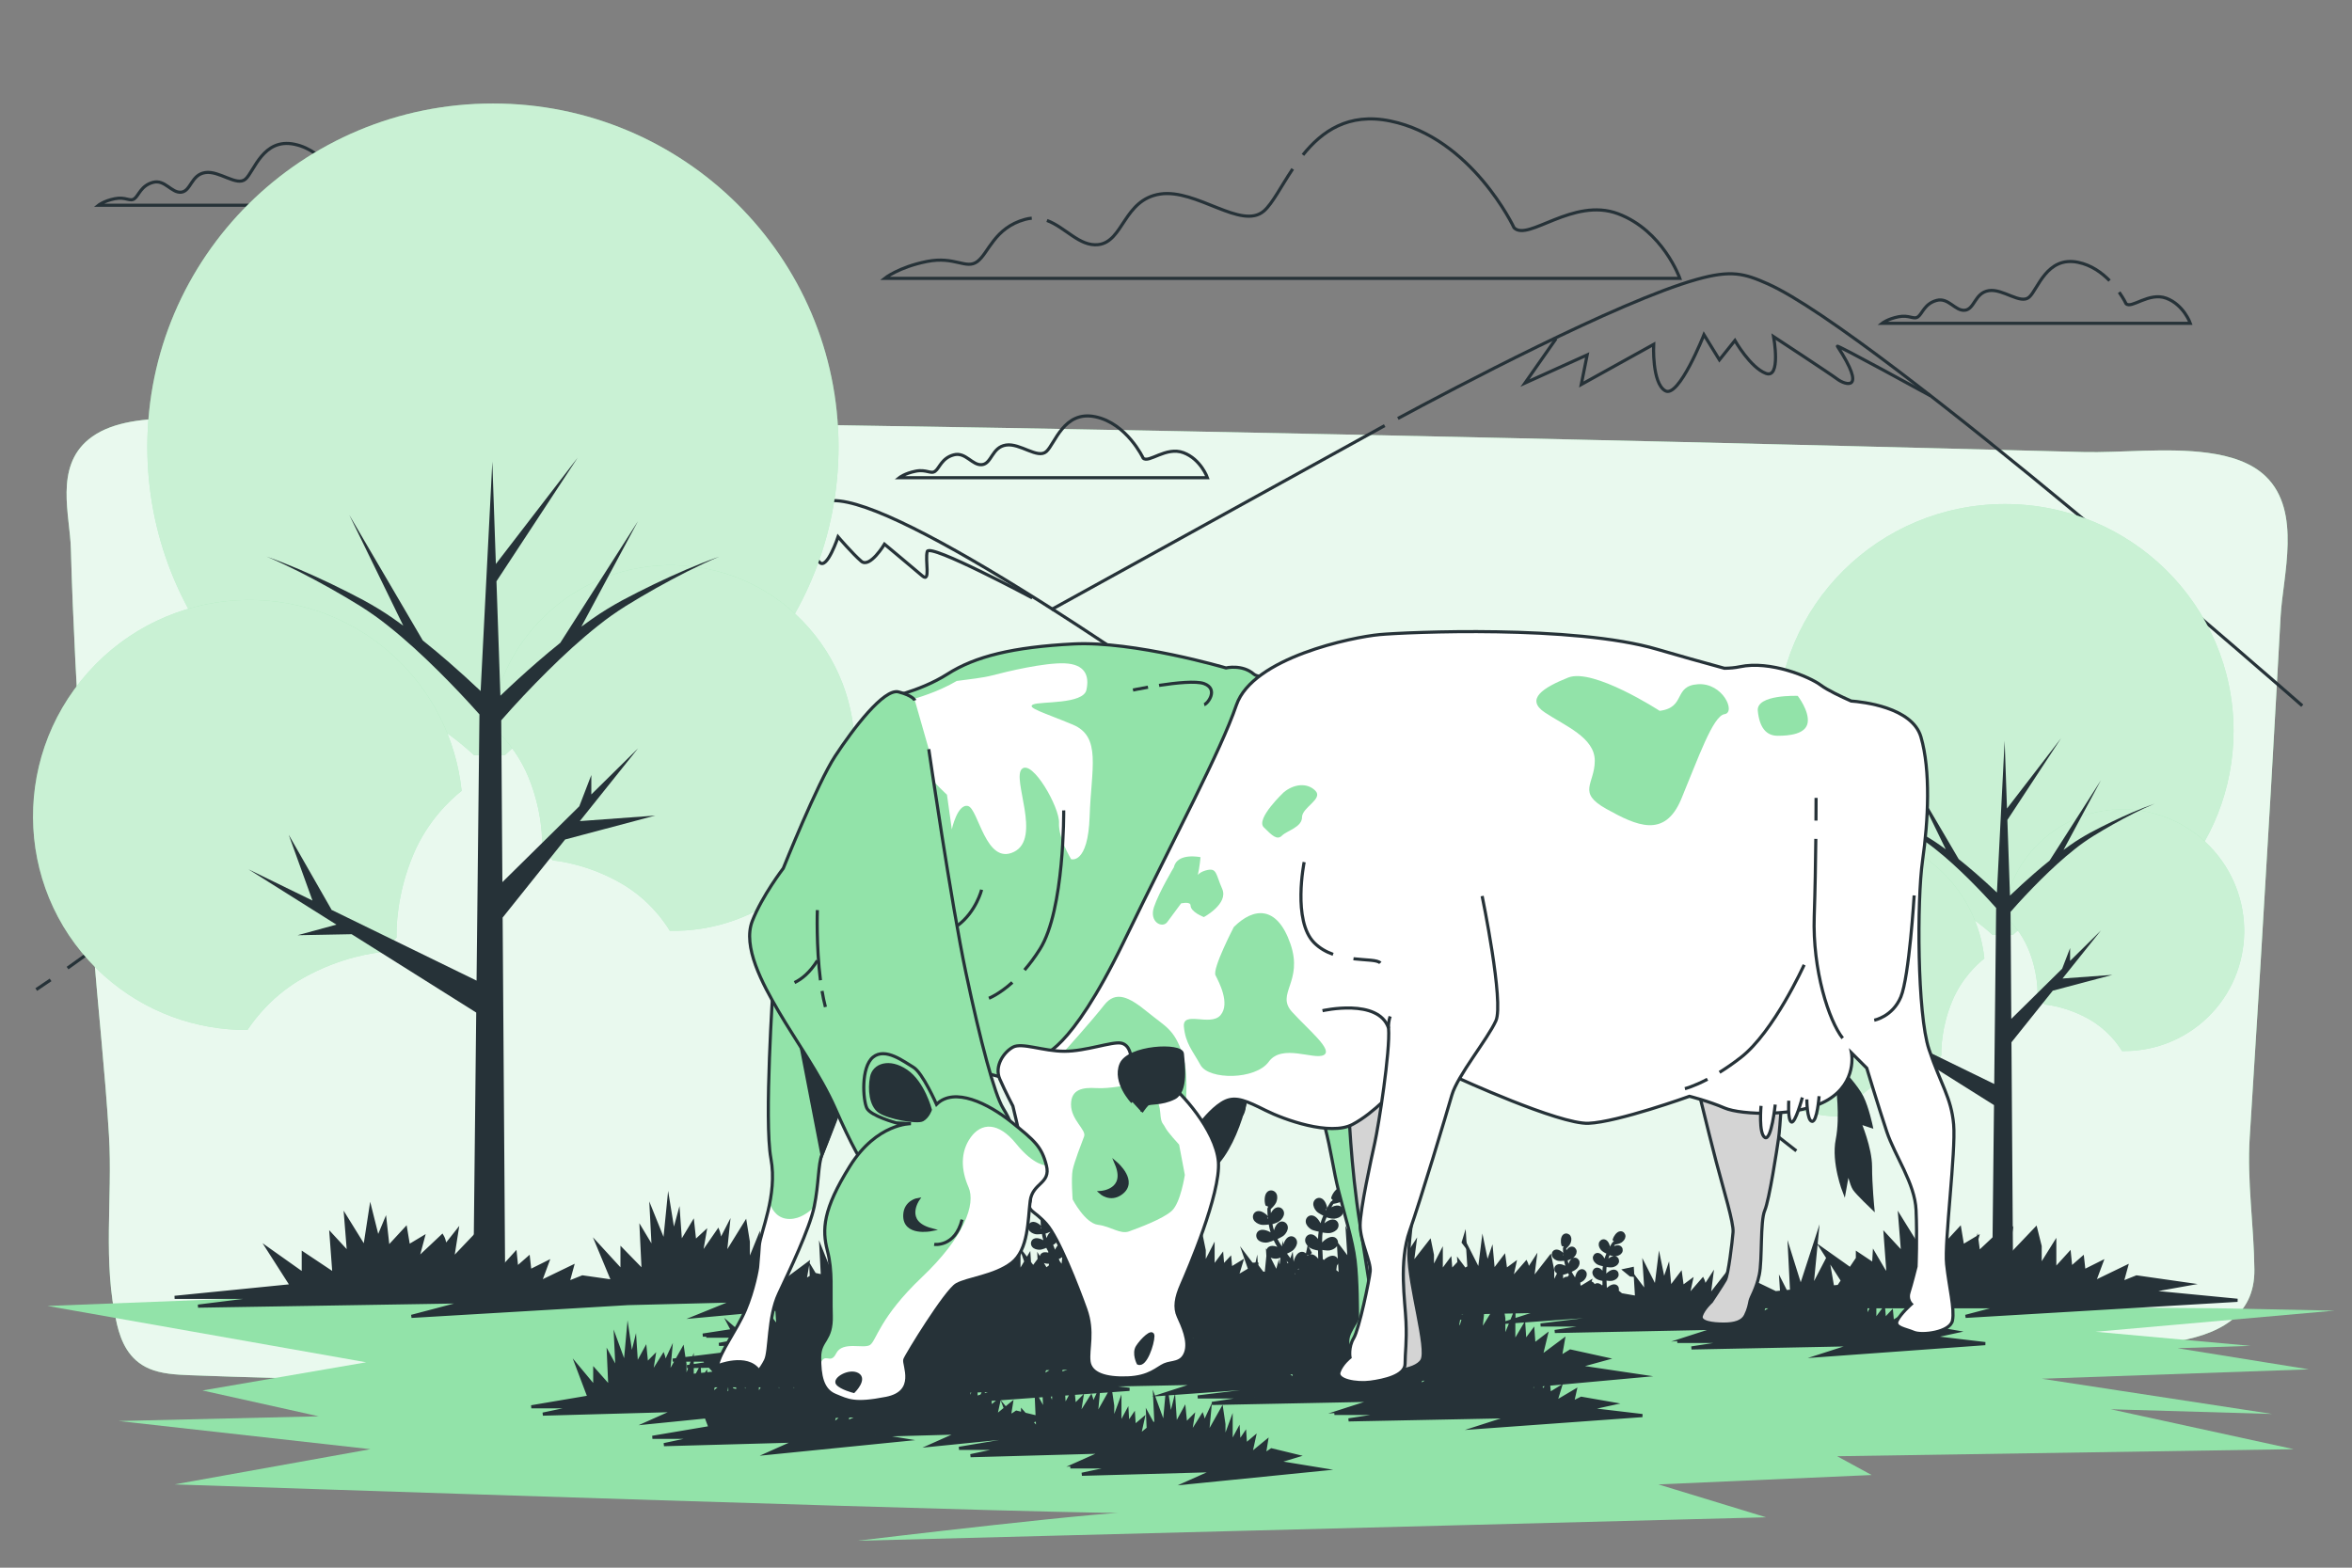 <?xml version="1.0" encoding="utf-8"?>
<!-- Generator: Adobe Illustrator 27.5.0, SVG Export Plug-In . SVG Version: 6.00 Build 0)  -->
<svg version="1.1" xmlns="http://www.w3.org/2000/svg" xmlns:xlink="http://www.w3.org/1999/xlink" x="0px" y="0px"
	 viewBox="0 0 750 500" style="enable-background:new 0 0 750 500;" xml:space="preserve">
<rect x="0" y="0" width="750" height="500" fill="#808080" stroke="none"/>
<g id="Background_Simple">
	<g>
		<path style="fill:#92E3A9;" d="M704.054,144.434c-12.924-1.753-28.356,0.034-39.664-0.263
			c-25.041-0.657-50.082-1.293-75.125-1.911c-71.424-1.761-142.856-3.38-214.297-4.76c-72.63-1.403-145.28-2.653-217.936-3.027
			c-23.732-0.122-48.868-0.034-73.136,0.099c-16.81,0.093-42.916-4.855-55.631,5.563c-10.906,8.935-5.949,24.197-5.664,34.903
			c0.313,11.746,0.829,23.49,1.404,35.231c1.482,30.291,3.429,60.571,5.691,90.836c1.522,20.362,3.832,40.69,5.057,61.064
			c1.201,19.97-2.133,40.448,2.552,60.217c1.286,5.425,3.748,11.331,10.264,14.129c3.867,1.661,8.536,1.926,13.021,2.098
			c144.002,5.517,287.492-3.991,431.387-5.49c50.415-0.525,100.79-2.159,151.165-3.646c28.852-0.852,76.045,5.565,75.732-24.563
			c-0.148-14.23-2.395-28.01-1.481-42.315c2.35-36.715,4.586-73.434,6.708-110.156c1.076-18.631,2.123-37.263,3.138-55.895
			c0.705-12.928,6.804-33.374-4.687-44.554C718.042,147.606,711.46,145.439,704.054,144.434z"/>
		<path style="opacity:0.8;fill:#FFFFFF;" d="M704.054,144.434c-12.924-1.753-28.356,0.034-39.664-0.263
			c-25.041-0.657-50.082-1.293-75.125-1.911c-71.424-1.761-142.856-3.38-214.297-4.76c-72.63-1.403-145.28-2.653-217.936-3.027
			c-23.732-0.122-48.868-0.034-73.136,0.099c-16.81,0.093-42.916-4.855-55.631,5.563c-10.906,8.935-5.949,24.197-5.664,34.903
			c0.313,11.746,0.829,23.49,1.404,35.231c1.482,30.291,3.429,60.571,5.691,90.836c1.522,20.362,3.832,40.69,5.057,61.064
			c1.201,19.97-2.133,40.448,2.552,60.217c1.286,5.425,3.748,11.331,10.264,14.129c3.867,1.661,8.536,1.926,13.021,2.098
			c144.002,5.517,287.492-3.991,431.387-5.49c50.415-0.525,100.79-2.159,151.165-3.646c28.852-0.852,76.045,5.565,75.732-24.563
			c-0.148-14.23-2.395-28.01-1.481-42.315c2.35-36.715,4.586-73.434,6.708-110.156c1.076-18.631,2.123-37.263,3.138-55.895
			c0.705-12.928,6.804-33.374-4.687-44.554C718.042,147.606,711.46,145.439,704.054,144.434z"/>
	</g>
</g>
<g id="Clouds">
	<g>
		<path style="fill:none;stroke:#263238;stroke-miterlimit:10;" d="M329.004,69.591c-0.678,0.053-1.377,0.174-2.1,0.371
			c-9.856,2.688-11.647,10.752-15.231,13.439c-3.584,2.688-7.168-1.792-16.127,0c-8.96,1.792-13.439,5.376-13.439,5.376h253.556
			c0,0-5.376-15.231-19.711-20.607c-14.335-5.376-28.671,8.96-33.15,4.48c0,0-13.439-28.671-39.422-34.046
			c-13.5-2.793-21.921,3.363-27.902,10.803"/>
		<path style="fill:none;stroke:#263238;stroke-miterlimit:10;" d="M412.211,53.886c-3.729,5.567-6.44,11.016-9.151,13.388
			c-7.168,6.272-21.503-7.168-33.151-5.376c-11.647,1.792-11.647,15.231-19.711,16.127c-5.954,0.662-10.443-5.516-16.352-7.711"/>
		<path style="fill:none;stroke:#263238;stroke-miterlimit:10;" d="M672.696,89.51c-2.482-2.544-5.832-4.976-10.024-5.843
			c-10.07-2.083-12.848,8.681-15.625,11.112c-2.778,2.431-8.334-2.778-12.848-2.083c-4.514,0.695-4.514,5.903-7.639,6.25
			c-3.125,0.347-5.208-4.167-9.028-3.125c-3.819,1.042-4.514,4.167-5.903,5.208c-1.389,1.042-2.778-0.694-6.25,0
			c-3.472,0.695-5.208,2.083-5.208,2.083h98.267c0,0-2.083-5.903-7.639-7.986c-5.556-2.083-11.111,3.472-12.848,1.736
			c0,0-0.74-1.578-2.2-3.656"/>
		<path style="fill:none;stroke:#263238;stroke-miterlimit:10;" d="M364.533,146.118c0,0-5.208-11.111-15.278-13.195
			c-10.07-2.083-12.848,8.681-15.625,11.112c-2.778,2.431-8.334-2.778-12.848-2.083c-4.514,0.694-4.514,5.903-7.639,6.25
			c-3.125,0.347-5.208-4.167-9.028-3.125c-3.82,1.042-4.514,4.167-5.903,5.208c-1.389,1.042-2.778-0.695-6.25,0
			c-3.472,0.694-5.209,2.083-5.209,2.083h98.267c0,0-2.083-5.903-7.639-7.986C371.825,142.299,366.27,147.855,364.533,146.118z"/>
		<path style="fill:none;stroke:#263238;stroke-miterlimit:10;" d="M109.186,59.21c0,0-5.209-11.111-15.278-13.195
			c-10.07-2.083-12.848,8.681-15.626,11.112c-2.778,2.431-8.334-2.778-12.848-2.083c-4.514,0.694-4.514,5.903-7.639,6.25
			c-3.125,0.347-5.208-4.167-9.028-3.125c-3.819,1.042-4.514,4.167-5.903,5.208c-1.389,1.042-2.778-0.694-6.25,0
			c-3.472,0.694-5.209,2.083-5.209,2.083h98.267c0,0-2.084-5.903-7.639-7.986C116.477,55.391,110.922,60.947,109.186,59.21z"/>
	</g>
</g>
<g id="Mountains">
	<g>
		<path style="fill:none;stroke:#263238;stroke-miterlimit:10;" d="M16.126,312.531c-2.95,2.024-4.564,3.079-4.564,3.079"/>
		<path style="fill:none;stroke:#263238;stroke-miterlimit:10;" d="M572.81,367.065c0,0-264.371-207.99-307.143-207.401
			C244.769,159.952,89.14,256.24,60.642,279.197c-16.512,13.301-30.367,23.414-39.1,29.567"/>
		<path style="fill:none;stroke:#263238;stroke-miterlimit:10;" d="M445.757,133.469c16.896-9.11,70.151-37.29,95.296-44.352
			c10.987-3.086,15.156-1.93,22.66,1.416c34.935,15.579,170.425,134.546,170.425,134.546"/>
		<path style="fill:none;stroke:#263238;stroke-miterlimit:10;" d="M335.226,194.436l105.271-58.11c0,0,0.364-0.2,1.05-0.574"/>
		<path style="fill:none;stroke:#263238;stroke-miterlimit:10;" d="M329.176,190.692c0,0-32.718-17.527-33.497-14.801
			c-0.779,2.727,1.168,10.127-1.558,7.79c-2.726-2.337-12.074-10.127-12.074-10.127s-4.674,7.79-7.4,5.453
			c-2.727-2.337-7.401-7.79-7.401-7.79s-3.505,10.517-5.842,8.18c-2.337-2.337-5.063-6.621-5.063-6.621
			s-34.665,25.707-34.276,20.254c0.389-5.453,3.116-11.295,3.116-11.295l-16.359,10.516l0.39-5.843"/>
		<path style="fill:none;stroke:#263238;stroke-miterlimit:10;" d="M615.571,126.221c0,0-30.179-16.572-29.654-15.769
			c9.622,14.715,2.467,12.337,0,10.486c-2.467-1.85-20.356-13.57-20.356-13.57s2.467,13.57-2.467,11.72
			c-4.935-1.851-9.869-10.486-9.869-10.486l-4.935,6.168l-4.935-8.019c0,0-8.019,20.356-12.337,17.888
			c-4.318-2.467-3.701-14.804-3.701-14.804l-23.088,12.8l1.888-9.442l-19.828,8.97l9.914-14.163"/>
	</g>
</g>
<g id="Trees">
	<g>
		<g>
			<path style="fill:#92E3A9;" d="M157.185,33.007C96.32,33.007,46.98,82.012,46.98,142.462c0,28.027,10.611,53.589,28.055,72.952
				c7.98-1.156,22.526-1.952,38.602,3.517c21.303,7.247,34.579,19.121,37.486,21.895h9.876c2.907-2.774,16.183-14.648,37.486-21.895
				c17.504-5.954,33.197-4.483,40.572-3.205c17.61-19.4,28.333-45.087,28.333-73.264C267.389,82.012,218.049,33.007,157.185,33.007z
				"/>
			<path style="opacity:0.5;fill:#FFFFFF;" d="M157.185,33.007C96.32,33.007,46.98,82.012,46.98,142.462
				c0,28.027,10.611,53.589,28.055,72.952c7.98-1.156,22.526-1.952,38.602,3.517c21.303,7.247,34.579,19.121,37.486,21.895h9.876
				c2.907-2.774,16.183-14.648,37.486-21.895c17.504-5.954,33.197-4.483,40.572-3.205c17.61-19.4,28.333-45.087,28.333-73.264
				C267.389,82.012,218.049,33.007,157.185,33.007z"/>
		</g>
		<g>
			<path style="fill:#92E3A9;" d="M258.015,200.343c-21.255-24.321-58.068-26.923-82.223-5.812
				c-11.199,9.788-17.708,22.955-19.353,36.687c3.249,2.785,8.646,8.32,12.075,16.653c4.544,11.043,4.435,20.495,4.342,22.625
				l3.449,3.946c2.124,0.193,11.505,1.351,21.84,7.333c8.492,4.915,13.385,11.7,15.449,15.093
				c13.902,0.262,27.911-4.424,39.17-14.264C276.919,261.493,279.27,224.664,258.015,200.343z"/>
			<path style="opacity:0.5;fill:#FFFFFF;" d="M258.015,200.343c-21.255-24.321-58.068-26.923-82.223-5.812
				c-11.199,9.788-17.708,22.955-19.353,36.687c3.249,2.785,8.646,8.32,12.075,16.653c4.544,11.043,4.435,20.495,4.342,22.625
				l3.449,3.946c2.124,0.193,11.505,1.351,21.84,7.333c8.492,4.915,13.385,11.7,15.449,15.093
				c13.902,0.262,27.911-4.424,39.17-14.264C276.919,261.493,279.27,224.664,258.015,200.343z"/>
		</g>
		<g>
			<path style="fill:#92E3A9;" d="M28.071,214.449C2.783,242.8,5.111,286.144,33.269,311.26
				c13.055,11.645,29.371,17.322,45.638,17.241c2.777-4.198,8.45-11.304,17.676-16.52c12.227-6.913,23.274-8.163,25.774-8.365
				l4.103-4.6c-0.084-2.507-0.1-13.624,5.375-26.559c4.499-10.627,11.704-17.326,15.364-20.231
				c-1.72-16.263-9.23-31.931-22.356-43.637C96.686,183.474,53.359,186.097,28.071,214.449z"/>
			<path style="opacity:0.5;fill:#FFFFFF;" d="M28.071,214.449C2.783,242.8,5.111,286.144,33.269,311.26
				c13.055,11.645,29.371,17.322,45.638,17.241c2.777-4.198,8.45-11.304,17.676-16.52c12.227-6.913,23.274-8.163,25.774-8.365
				l4.103-4.6c-0.084-2.507-0.1-13.624,5.375-26.559c4.499-10.627,11.704-17.326,15.364-20.231
				c-1.72-16.263-9.23-31.931-22.356-43.637C96.686,183.474,53.359,186.097,28.071,214.449z"/>
		</g>
		<path style="fill:#263238;" d="M174.531,214.11c5.134-5.093,10.468-10.028,16.178-14.548c2.836-2.293,5.822-4.371,8.927-6.335
			c3.154-1.949,6.361-3.83,9.605-5.66c6.501-3.638,13.155-7.085,20.096-10.024c-7.144,2.517-14.063,5.565-20.853,8.823
			c-3.39,1.64-6.751,3.336-10.067,5.105c-3.321,1.814-6.575,3.785-9.627,5.942c-1.153,0.797-2.279,1.622-3.405,2.446l18.052-33.63
			l-24.771,38.791c-2.509,2.019-4.975,4.08-7.395,6.181c-4.002,3.481-7.891,7.03-11.702,10.688l-1.258-36.485l25.917-39.461
			l-26.107,33.941l-1.126-32.654l-1.862,36.538l-0.006,0.008l0.005,0.003l-1.866,36.622c-3.31-3.132-6.676-6.194-10.131-9.2
			c-2.717-2.36-5.483-4.679-8.316-6.932l-23.436-40.022l17.213,35.305c-0.988-0.719-1.971-1.443-2.98-2.141
			c-3.052-2.157-6.306-4.128-9.627-5.942c-3.316-1.769-6.677-3.465-10.067-5.105c-6.79-3.257-13.709-6.306-20.853-8.823
			c6.941,2.94,13.595,6.386,20.096,10.024c3.244,1.83,6.451,3.711,9.605,5.66c3.105,1.964,6.09,4.042,8.926,6.335
			c5.71,4.52,11.043,9.455,16.178,14.548c4.486,4.454,8.852,9.063,13.012,13.738l-0.919,84.912l-46.478-22.681l0.239,0.079
			l-13.658-23.913l7.577,20.983l-20.427-9.969l28.056,17.648l-12.386,3.378l17.239-0.325l39.728,24.99l-0.914,84.471l2.316,2.623
			l3.921-2.935l3.922,2.935l-0.822-117.388l19.925-24.906l28.741-7.625l-24.049,1.76l18.541-23.177l-14.881,14.675v-6.189
			l-3.835,9.97L160.2,281.346l-0.361-51.609C164.49,224.411,169.441,219.164,174.531,214.11z"/>
	</g>
	<g>
		<g>
			<path style="fill:#92E3A9;" d="M639.363,160.762c-40.241,0-72.863,32.4-72.863,72.367c0,18.53,7.016,35.431,18.549,48.233
				c5.276-0.764,14.893-1.29,25.522,2.325c14.085,4.791,22.862,12.642,24.784,14.476h6.529c1.922-1.834,10.7-9.685,24.784-14.476
				c11.573-3.937,21.949-2.964,26.825-2.119c11.643-12.826,18.733-29.81,18.733-48.439
				C712.226,193.162,679.604,160.762,639.363,160.762z"/>
			<path style="opacity:0.5;fill:#FFFFFF;" d="M639.363,160.762c-40.241,0-72.863,32.4-72.863,72.367
				c0,18.53,7.016,35.431,18.549,48.233c5.276-0.764,14.893-1.29,25.522,2.325c14.085,4.791,22.862,12.642,24.784,14.476h6.529
				c1.922-1.834,10.7-9.685,24.784-14.476c11.573-3.937,21.949-2.964,26.825-2.119c11.643-12.826,18.733-29.81,18.733-48.439
				C712.226,193.162,679.604,160.762,639.363,160.762z"/>
		</g>
		<g>
			<path style="fill:#92E3A9;" d="M706.028,271.398c-14.053-16.08-38.392-17.8-54.362-3.843
				c-7.405,6.471-11.708,15.177-12.796,24.256c2.148,1.841,5.717,5.501,7.984,11.01c3.004,7.301,2.932,13.55,2.871,14.959
				l2.28,2.609c1.404,0.128,7.606,0.893,14.44,4.848c5.615,3.25,8.849,7.735,10.214,9.979c9.191,0.173,18.453-2.925,25.898-9.431
				C718.527,311.828,720.081,287.478,706.028,271.398z"/>
			<path style="opacity:0.5;fill:#FFFFFF;" d="M706.028,271.398c-14.053-16.08-38.392-17.8-54.362-3.843
				c-7.405,6.471-11.708,15.177-12.796,24.256c2.148,1.841,5.717,5.501,7.984,11.01c3.004,7.301,2.932,13.55,2.871,14.959
				l2.28,2.609c1.404,0.128,7.606,0.893,14.44,4.848c5.615,3.25,8.849,7.735,10.214,9.979c9.191,0.173,18.453-2.925,25.898-9.431
				C718.527,311.828,720.081,287.478,706.028,271.398z"/>
		</g>
		<g>
			<path style="fill:#92E3A9;" d="M553.998,280.724c-16.719,18.745-15.18,47.402,3.437,64.008
				c8.632,7.699,19.419,11.453,30.174,11.399c1.836-2.775,5.587-7.474,11.687-10.922c8.084-4.57,15.388-5.397,17.041-5.53
				l2.713-3.041c-0.056-1.657-0.066-9.008,3.554-17.559c2.974-7.026,7.738-11.456,10.158-13.376
				c-1.137-10.753-6.103-21.111-14.781-28.851C599.363,260.245,570.717,261.979,553.998,280.724z"/>
			<path style="opacity:0.5;fill:#FFFFFF;" d="M553.998,280.724c-16.719,18.745-15.18,47.402,3.437,64.008
				c8.632,7.699,19.419,11.453,30.174,11.399c1.836-2.775,5.587-7.474,11.687-10.922c8.084-4.57,15.388-5.397,17.041-5.53
				l2.713-3.041c-0.056-1.657-0.066-9.008,3.554-17.559c2.974-7.026,7.738-11.456,10.158-13.376
				c-1.137-10.753-6.103-21.111-14.781-28.851C599.363,260.245,570.717,261.979,553.998,280.724z"/>
		</g>
		<path style="fill:#263238;" d="M650.832,280.5c3.394-3.367,6.921-6.63,10.696-9.619c1.875-1.516,3.849-2.89,5.902-4.189
			c2.086-1.289,4.205-2.532,6.351-3.742c4.298-2.405,8.697-4.684,13.287-6.628c-4.724,1.664-9.298,3.68-13.787,5.833
			c-2.241,1.084-4.463,2.205-6.656,3.375c-2.195,1.2-4.347,2.503-6.365,3.929c-0.762,0.527-1.507,1.072-2.252,1.617l11.935-22.235
			l-16.378,25.647c-1.659,1.335-3.289,2.698-4.889,4.087c-2.646,2.302-5.217,4.648-7.737,7.067l-0.832-24.122l17.135-26.09
			l-17.261,22.44l-0.745-21.59l-1.231,24.158l-0.004,0.005l0.004,0.002l-1.234,24.213c-2.189-2.071-4.414-4.095-6.698-6.082
			c-1.797-1.561-3.625-3.093-5.498-4.583l-15.495-26.461l11.38,23.342c-0.654-0.475-1.303-0.954-1.97-1.415
			c-2.018-1.426-4.169-2.729-6.365-3.929c-2.192-1.17-4.414-2.291-6.656-3.375c-4.489-2.154-9.064-4.169-13.787-5.833
			c4.589,1.944,8.989,4.222,13.287,6.628c2.145,1.21,4.265,2.454,6.351,3.742c2.053,1.299,4.027,2.673,5.902,4.189
			c3.775,2.988,7.301,6.251,10.696,9.619c2.966,2.945,5.853,5.992,8.603,9.083l-0.608,56.14l-30.729-14.996l0.158,0.052l-9.03-15.81
			l5.01,13.873l-13.506-6.591l18.55,11.668l-8.189,2.233l11.398-0.215l26.266,16.522l-0.605,55.849l1.531,1.734l2.593-1.94
			l2.593,1.94l-0.543-77.612l13.174-16.467l19.003-5.041l-15.9,1.163l12.259-15.324l-9.839,9.702v-4.092l-2.535,6.592
			l-16.213,15.988l-0.239-34.122C644.193,287.311,647.466,283.842,650.832,280.5z"/>
	</g>
</g>
<g id="Floor">
	<path style="fill:#92E3A9;" d="M111.953,412.769l-96.835,3.745l101.643,17.975l-52.195,8.988l37.086,8.239l-63.87,1.498
		l80.353,8.988l-62.496,11.235c0,0,310.422,10.486,307.675,8.988c-2.747-1.498-89.967,8.988-89.967,8.988l289.819-7.49
		l-34.339-10.486l67.991-2.996l-10.988-5.992l145.596-2.247l-58.376-12.733l51.508,1.498l-73.485-11.235l85.16-2.996l-41.893-6.741
		l23.35-0.749l-49.448-4.494l76.232-6.741l-37.086-0.749L111.953,412.769z"/>
</g>
<g id="Grass">
	<g>
		<path style="fill:#263238;stroke:#263238;stroke-miterlimit:10;" d="M496.921,401.631c0.686,0.184,2.255-0.088,2.257-0.088
			c0.016-0.003-0.494-0.976-0.533-1.034c-0.454-0.668-1.726-1.694-2.597-1.441c-0.628,0.182-0.887,0.874-0.652,1.453
			C495.635,401.114,496.336,401.475,496.921,401.631z"/>
		<path style="fill:#263238;stroke:#263238;stroke-miterlimit:10;" d="M512.9,399.59c0.015,0.007,0.129-1.086,0.128-1.155
			c-0.009-0.807-0.502-2.361-1.369-2.629c-0.624-0.193-1.224,0.242-1.348,0.854c-0.127,0.625,0.257,1.312,0.658,1.763
			C511.44,398.953,512.899,399.589,512.9,399.59z"/>
		<path style="fill:#263238;stroke:#263238;stroke-miterlimit:10;" d="M330.129,393.107c0.768,0.206,2.525-0.098,2.527-0.098
			c0.018-0.003-0.553-1.093-0.596-1.158c-0.509-0.748-1.933-1.896-2.908-1.613c-0.703,0.204-0.993,0.979-0.73,1.627
			C328.69,392.527,329.475,392.932,330.129,393.107z"/>
		<path style="fill:#263238;stroke:#263238;stroke-miterlimit:10;" d="M348.02,390.821c0.017,0.007,0.144-1.216,0.144-1.294
			c-0.01-0.904-0.562-2.644-1.532-2.944c-0.699-0.216-1.371,0.27-1.51,0.956c-0.142,0.7,0.288,1.469,0.737,1.974
			C346.385,390.108,348.019,390.82,348.02,390.821z"/>
		<path style="fill:#263238;stroke:#263238;stroke-miterlimit:10;" d="M402.094,390.095c0.882,0.236,2.899-0.113,2.9-0.113
			c0.021-0.004-0.634-1.255-0.685-1.329c-0.584-0.859-2.219-2.177-3.338-1.852c-0.806,0.234-1.14,1.124-0.838,1.868
			C400.443,389.429,401.343,389.893,402.094,390.095z"/>
		<path style="fill:#263238;stroke:#263238;stroke-miterlimit:10;" d="M422.63,387.471c0.02,0.009,0.166-1.395,0.165-1.485
			c-0.012-1.037-0.646-3.035-1.759-3.379c-0.802-0.248-1.573,0.31-1.733,1.097c-0.164,0.803,0.331,1.686,0.845,2.266
			C420.754,386.652,422.629,387.47,422.63,387.471z"/>
		<polygon style="fill:#263238;stroke:#263238;stroke-miterlimit:10;" points="467.041,394.754 466.597,396.215 467.188,396.998 		
			"/>
		<path style="fill:#263238;stroke:#263238;stroke-miterlimit:10;" d="M623.504,424.748l-9.876-1.725l-2.822,1.38l0.846-3.796
			l-6.233,3.688l1.436-4.723l-3.386,2.07l-0.282-3.105l-2.257,2.415l-0.282-3.451l-2.822,3.795v-4.516h40.607l-11.652,3.066
			l86.71-5.128l-28.903-2.797l13.053-2.331l-16.316-2.331l-4.662,1.865l1.399-5.128l-10.298,4.982l2.373-6.381l-5.594,2.797
			l-0.466-4.195l-3.729,3.263l-0.466-4.662l-4.662,5.128v-8.391l-2.488,3.981l-2.174,3.478v-6.526l-1.398-5.594l-6.197,6.507
			l-3.126,3.283l1.399-8.857c0,0-5.128,6.526-4.196,5.128c0.932-1.399-0.466-3.729-0.466-3.729l-5.632,5.301l-0.473-3.544
			l-1.26,5.174l-0.56,0.527l1.865-6.993l-4.662,2.797l-0.932-5.594l-5.594,6.06l-0.932-8.391l-2.331,5.594l-2.331-9.324l-0.855,5.56
			l-0.772-1.273l0.622,2.246l-0.86,5.587l-6.06-9.79l0.932,11.655l-5.594-6.06l0.8,10.805v1.694l-0.924-0.616l-3.374-5.752
			l-0.193,3.374l-5.167-3.445v1.557l-2.262,3.367l-8.926-6.323l6.427,10.042l-1.236,1.84l-1.902,0.19l-1.589-9.137l-5.08,9.769
			l1.563-16.119l-5.08,15.631l-3.517-11.235l0.624,12.399l-1.825,0.182l-1.564-3.09l0.211,3.225l-1.954,0.195l-9.558-4.608
			l3.517,4.885l-3.007,0.409l-0.06-0.729l-0.609,0.819l-2.213,0.301v-3.535l-1.506,2.947l-0.436,0.853l-0.88,0.12v-3.229
			l-0.846-4.141l-3.751,4.816l-1.892,2.43l0.846-6.556c0,0-3.104,4.831-2.539,3.796c0.564-1.035-0.282-2.76-0.282-2.76l-4.797,5.521
			l1.129-5.176l-2.822,2.07l-0.564-4.141l-3.386,4.486l-0.564-6.211l-1.411,4.141l-1.411-6.901l-1.129,8.971l-3.668-7.246
			l0.564,8.626l-3.386-4.486l0.365,6.025l-4.884-0.853l-0.842-0.686v0.539l-1.539-0.269c0.433-0.179,0.845-0.457,1.032-0.866
			c0.26-0.568,0.031-1.271-0.588-1.48c-0.859-0.29-2.175,0.679-2.657,1.327c-0.03,0.04-0.324,0.544-0.48,0.824
			c0.002-0.309,0.005-0.617-0.003-0.93c-0.023-0.903-0.075-1.816-0.123-2.727c-0.015-0.279-0.026-0.557-0.038-0.836
			c0.121,0.026,1.563,0.328,2.228,0.18c0.591-0.131,1.306-0.462,1.572-1.043c0.26-0.568,0.031-1.271-0.588-1.48
			c-0.859-0.29-2.174,0.679-2.657,1.327c-0.036,0.049-0.459,0.775-0.557,0.964c-0.027-0.613-0.048-1.225-0.045-1.829
			c0.004-0.833,0.054-1.65,0.161-2.438c0.056,0.012,1.56,0.334,2.241,0.183c0.59-0.131,1.306-0.462,1.572-1.042
			c0.26-0.568,0.031-1.271-0.588-1.48c-0.859-0.29-2.174,0.679-2.657,1.327c-0.038,0.051-0.491,0.832-0.564,0.979
			c0.007-0.047,0.008-0.096,0.015-0.143c0.125-0.84,0.352-1.638,0.601-2.374c0.144-0.428,0.306-0.83,0.472-1.217
			c0.274,0.089,1.53,0.479,2.157,0.411c0.602-0.066,1.349-0.316,1.678-0.864c0.321-0.536,0.171-1.26-0.422-1.535
			c-0.822-0.383-2.236,0.437-2.788,1.028c-0.03,0.032-0.298,0.393-0.49,0.658c0.077-0.173,0.154-0.354,0.232-0.519
			c0.29-0.619,0.594-1.169,0.868-1.653c0.158-0.274,0.306-0.519,0.446-0.746c0.314-0.053,1.578-0.281,2.094-0.624
			c0.503-0.335,1.051-0.9,1.089-1.537c0.037-0.624-0.432-1.197-1.084-1.169c-0.906,0.038-1.782,1.415-1.998,2.193
			c-0.019,0.067-0.189,1.152-0.173,1.15c0,0,0.015-0.002,0.019-0.003c-0.14,0.216-0.288,0.45-0.444,0.708
			c-0.284,0.479-0.602,1.023-0.906,1.639c-0.306,0.614-0.622,1.29-0.889,2.032c-0.27,0.743-0.515,1.539-0.661,2.391
			c-0.002,0.01-0.002,0.02-0.004,0.03c-0.035-0.263-0.157-0.993-0.173-1.048c-0.223-0.776-1.11-2.146-2.017-2.176
			c-0.653-0.022-1.117,0.555-1.074,1.178c0.043,0.637,0.596,1.198,1.102,1.528c0.571,0.372,2.033,0.597,2.15,0.614
			c-0.132,0.813-0.201,1.658-0.224,2.517c-0.013,0.491-0.012,0.986-0.004,1.482c-0.038-0.226-0.073-0.428-0.081-0.456
			c-0.223-0.776-1.11-2.145-2.017-2.176c-0.653-0.022-1.117,0.555-1.074,1.178c0.043,0.637,0.596,1.198,1.102,1.528
			c0.514,0.335,1.757,0.552,2.086,0.604c0.005,0.19,0.008,0.381,0.014,0.571c0.015,0.478,0.021,0.948,0.033,1.423l-0.805,0.477
			c-0.364-0.446-0.814-0.799-1.27-0.815c-0.653-0.022-1.117,0.555-1.074,1.178c0.02,0.296,0.157,0.573,0.342,0.821l-2.834,1.677
			c-0.062-0.101-0.119-0.203-0.182-0.303l0.115-0.378c0.47-0.202,1.274-0.579,1.614-0.931c0.42-0.434,0.834-1.103,0.734-1.733
			c-0.095-0.6-0.647-1.047-1.259-0.919l0.079-0.26l-2.955,1.806c-0.175-0.237-0.344-0.475-0.52-0.712l-0.111-1.22
			c0.466-0.213,1.077-0.525,1.362-0.82c0.42-0.434,0.834-1.103,0.734-1.734c-0.098-0.617-0.678-1.077-1.31-0.911
			c-0.877,0.23-1.438,1.762-1.482,2.568c-0.002,0.035,0.014,0.326,0.032,0.608l-0.179,0.192c-0.285-0.395-0.57-0.789-0.833-1.19
			c-0.458-0.697-0.869-1.406-1.216-2.122c0.054-0.021,1.486-0.579,1.97-1.079c0.42-0.434,0.834-1.103,0.734-1.734
			c-0.098-0.617-0.678-1.077-1.31-0.911c-0.877,0.23-1.438,1.762-1.482,2.568c-0.003,0.063,0.051,0.964,0.072,1.126
			c-0.021-0.043-0.047-0.084-0.067-0.127c-0.361-0.77-0.613-1.56-0.813-2.311c-0.117-0.436-0.204-0.86-0.28-1.274
			c0.277-0.077,1.542-0.441,2.027-0.843c0.465-0.385,0.951-1.005,0.921-1.643c-0.029-0.624-0.555-1.145-1.202-1.049
			c-0.897,0.133-1.623,1.594-1.756,2.39c-0.007,0.043-0.031,0.492-0.045,0.818c-0.031-0.187-0.067-0.38-0.093-0.56
			c-0.101-0.676-0.151-1.301-0.192-1.856c-0.02-0.315-0.032-0.601-0.041-0.868c0.233-0.217,1.16-1.102,1.4-1.671
			c0.235-0.556,0.378-1.329,0.057-1.881c-0.315-0.541-1.022-0.761-1.552-0.379c-0.735,0.53-0.703,2.16-0.453,2.927
			c0.022,0.066,0.48,1.065,0.493,1.054c0,0,0.011-0.011,0.014-0.013c0.003,0.257,0.009,0.533,0.022,0.834
			c0.028,0.556,0.065,1.184,0.152,1.865c0.085,0.681,0.196,1.418,0.383,2.184c0.187,0.768,0.423,1.566,0.773,2.358
			c0.004,0.009,0.009,0.018,0.013,0.026c-0.174-0.2-0.681-0.742-0.725-0.779c-0.615-0.525-2.114-1.179-2.887-0.706
			c-0.557,0.341-0.624,1.077-0.243,1.573c0.191,0.249,0.474,0.413,0.784,0.518l-0.735,1.438l-1.316,2.574v-4.831l-0.846-4.141
			l-3.751,4.816l-1.892,2.43l0.846-6.556c0,0-3.104,4.831-2.539,3.795c0.564-1.035-0.282-2.76-0.282-2.76l-4.797,5.521l1.129-5.176
			l-2.822,2.07l-0.564-4.141l-3.386,4.486l-0.564-6.211l-1.411,4.141l-1.411-6.901l-1.129,8.971l-3.668-7.246l0.389,5.944
			l-1.266,0.774l-1.945-2.577l0.22,3.632l-0.197,0.12l-0.282-3.105l-2.257,2.415l-0.282-3.45l-2.822,3.796v-6.211l-1.506,2.947
			l-1.316,2.574v-4.831l-0.847-4.141l-3.751,4.816l-1.892,2.43l0.846-6.556c0,0-3.104,4.831-2.54,3.796
			c0.564-1.035-0.282-2.76-0.282-2.76l-4.797,5.521l1.129-5.176l-2.822,2.07l-0.564-4.141l-3.386,4.486l-0.564-6.211l-1.411,4.141
			l-1.411-6.901l-1.129,8.971l-3.668-7.246l0.564,8.626l-3.386-4.486l0.564,9.316l-1.832-1.494l0.175-1.356
			c0,0-0.27,0.421-0.634,0.982l-0.823-0.671c0.722-0.191,1.533-0.597,1.85-1.289c0.334-0.73,0.039-1.634-0.756-1.902
			c-1.003-0.339-2.482,0.656-3.211,1.466l-0.695-0.567v1.643c-0.044,0.078-0.09,0.158-0.126,0.223
			c0.003-0.397,0.007-0.794-0.003-1.195c-0.03-1.16-0.097-2.334-0.158-3.505c-0.019-0.359-0.034-0.716-0.049-1.074
			c0.156,0.033,2.009,0.421,2.863,0.231c0.759-0.168,1.679-0.594,2.02-1.34c0.335-0.73,0.04-1.633-0.756-1.902
			c-1.104-0.373-2.795,0.873-3.415,1.706c-0.047,0.063-0.589,0.995-0.715,1.239c-0.035-0.788-0.062-1.574-0.058-2.35
			c0.005-1.07,0.069-2.121,0.207-3.133c0.073,0.016,2.005,0.429,2.879,0.235c0.759-0.169,1.679-0.594,2.02-1.34
			c0.334-0.73,0.04-1.633-0.756-1.902c-1.104-0.373-2.794,0.873-3.415,1.706c-0.049,0.065-0.632,1.069-0.724,1.259
			c0.008-0.06,0.01-0.124,0.019-0.184c0.161-1.079,0.452-2.105,0.773-3.051c0.185-0.55,0.393-1.066,0.606-1.564
			c0.352,0.114,1.966,0.616,2.772,0.528c0.773-0.085,1.734-0.406,2.156-1.111c0.413-0.689,0.219-1.619-0.542-1.973
			c-1.057-0.491-2.874,0.562-3.583,1.322c-0.038,0.041-0.383,0.505-0.63,0.846c0.099-0.223,0.198-0.455,0.298-0.667
			c0.373-0.796,0.764-1.502,1.115-2.125c0.203-0.352,0.393-0.667,0.574-0.959c0.404-0.068,2.028-0.361,2.691-0.802
			c0.647-0.43,1.351-1.157,1.4-1.975c0.047-0.801-0.555-1.538-1.394-1.503c-1.165,0.048-2.291,1.818-2.568,2.818
			c-0.024,0.087-0.243,1.481-0.222,1.477c0,0,0.02-0.003,0.024-0.004c-0.18,0.278-0.37,0.578-0.57,0.91
			c-0.366,0.616-0.773,1.315-1.165,2.106c-0.394,0.79-0.799,1.658-1.143,2.612c-0.346,0.955-0.661,1.978-0.849,3.073
			c-0.002,0.012-0.003,0.026-0.005,0.038c-0.045-0.338-0.202-1.277-0.222-1.347c-0.286-0.997-1.427-2.758-2.592-2.797
			c-0.839-0.028-1.435,0.713-1.381,1.515c0.056,0.818,0.766,1.539,1.417,1.964c0.734,0.479,2.613,0.767,2.763,0.79
			c-0.17,1.045-0.258,2.131-0.288,3.234c-0.017,0.631-0.015,1.267-0.005,1.905c-0.048-0.29-0.093-0.55-0.104-0.585
			c-0.286-0.998-1.427-2.757-2.592-2.796c-0.84-0.028-1.435,0.713-1.38,1.514c0.055,0.818,0.766,1.539,1.416,1.963
			c0.66,0.431,2.258,0.709,2.681,0.777c0.007,0.245,0.01,0.489,0.018,0.734c0.036,1.174,0.077,2.344,0.081,3.494
			c0.002,0.405-0.011,0.804-0.023,1.203c-0.043-0.258-0.082-0.475-0.091-0.507c-0.286-0.997-1.427-2.757-2.592-2.796
			c-0.84-0.028-1.435,0.713-1.381,1.514c0.025,0.366,0.185,0.711,0.408,1.02l-0.945-0.819c0.211-0.409,0.335-0.857,0.266-1.292
			c-0.126-0.793-0.871-1.384-1.684-1.171c-1.128,0.296-1.848,2.264-1.904,3.3c-0.003,0.065,0.04,0.812,0.072,1.223
			c-0.218-0.332-0.433-0.666-0.665-0.995c-0.09-0.128-0.185-0.255-0.276-0.383l-0.128-1.409l-0.285,0.836
			c-0.457-0.628-0.919-1.255-1.383-1.88c-0.215-0.289-0.424-0.579-0.636-0.868c0.149-0.058,1.909-0.753,2.516-1.381
			c0.54-0.558,1.072-1.418,0.943-2.228c-0.126-0.793-0.871-1.384-1.684-1.171c-1.128,0.296-1.848,2.264-1.904,3.3
			c-0.004,0.078,0.06,1.154,0.09,1.427c-0.154-0.211-0.295-0.426-0.447-0.638l-0.032-0.156l-0.012,0.093
			c-0.291-0.408-0.588-0.814-0.859-1.228c-0.589-0.895-1.116-1.806-1.562-2.727c0.07-0.027,1.91-0.744,2.532-1.387
			c0.54-0.558,1.072-1.418,0.943-2.228c-0.125-0.793-0.871-1.384-1.684-1.171c-1.127,0.296-1.848,2.264-1.904,3.3
			c-0.004,0.081,0.065,1.239,0.093,1.447c-0.027-0.055-0.06-0.108-0.086-0.163c-0.463-0.989-0.788-2.004-1.045-2.97
			c-0.15-0.561-0.262-1.105-0.36-1.637c0.357-0.099,1.981-0.567,2.605-1.084c0.598-0.495,1.221-1.292,1.183-2.111
			c-0.037-0.802-0.714-1.471-1.544-1.348c-1.153,0.171-2.086,2.048-2.256,3.072c-0.009,0.056-0.041,0.632-0.057,1.052
			c-0.04-0.241-0.086-0.489-0.12-0.72c-0.129-0.869-0.195-1.673-0.246-2.385c-0.026-0.405-0.042-0.772-0.052-1.116
			c0.299-0.279,1.491-1.416,1.8-2.148c0.301-0.714,0.486-1.707,0.074-2.417c-0.404-0.695-1.314-0.978-1.994-0.488
			c-0.945,0.681-0.904,2.776-0.582,3.762c0.028,0.085,0.617,1.368,0.633,1.354c0,0,0.015-0.013,0.018-0.017
			c0.004,0.331,0.012,0.685,0.028,1.072c0.036,0.715,0.083,1.522,0.195,2.397c0.109,0.875,0.252,1.822,0.492,2.807
			c0.24,0.987,0.543,2.013,0.993,3.03c0.005,0.012,0.012,0.023,0.017,0.034c-0.224-0.257-0.875-0.954-0.932-1.001
			c-0.791-0.675-2.716-1.516-3.71-0.908c-0.716,0.438-0.802,1.384-0.313,2.022c0.499,0.652,1.491,0.863,2.268,0.859
			c0.877-0.004,2.604-0.796,2.742-0.86c0.437,0.965,0.964,1.919,1.551,2.855c0.335,0.536,0.689,1.065,1.051,1.592
			c-0.201-0.216-0.382-0.407-0.411-0.431c-0.791-0.675-2.717-1.516-3.71-0.908c-0.716,0.438-0.802,1.384-0.313,2.022
			c0.499,0.652,1.491,0.863,2.269,0.859c0.553-0.002,1.443-0.319,2.063-0.57l-0.37,2.943c-0.007,0.004-0.016,0.005-0.023,0.009
			c-0.716,0.438-0.802,1.384-0.313,2.022c0.02,0.026,0.051,0.04,0.072,0.065l-0.195,1.552l-0.362-0.063l-0.173-2.402l-0.418,1.545
			l-2.812-5.555l0.005,0.079l-0.564,5.64l-1.134-0.198l-0.063,0.031l-1.065-1.411l0.11,1.811l-1.229-1.622l0.179-0.803l-0.259-0.211
			l-0.475,0.281l-2.892-3.818l1.589,4.589l-4.101,2.426l1.436-4.723l-1.698,1.038l0.573-0.041v0.538l-0.573-0.496l-1.688,1.032
			l-0.282-3.105l-2.257,2.415l-0.282-3.451l-2.822,3.796v-6.211l-1.506,2.946l-1.316,2.574v-4.831l-0.846-4.141l-3.751,4.816
			l-1.892,2.43l0.846-6.556c0,0-3.104,4.831-2.539,3.796c0.564-1.035-0.282-2.76-0.282-2.76l-4.797,5.521l1.129-5.176l-2.822,2.07
			l-0.564-4.141l-3.386,4.486l-0.564-6.211l-1.411,4.141l-1.411-6.901l-1.129,8.971l-3.668-7.246l0.564,8.626l-3.386-4.486
			l0.457,7.544l-0.744,1.078l-2.266-1.847l0.102-0.59l-0.387,0.358l-2.523-2.057v2.553c-0.177,0.106-0.344,0.224-0.503,0.348
			l-0.343-3.166c0.481,0.057,1.003,0.089,1.344,0.013c0.661-0.147,1.462-0.517,1.76-1.167c0.291-0.636,0.034-1.423-0.659-1.657
			c-0.962-0.325-2.435,0.76-2.975,1.486c-0.041,0.055-0.513,0.867-0.623,1.08c-0.03-0.687-0.054-1.371-0.05-2.047
			c0.004-0.932,0.06-1.847,0.18-2.73c0.063,0.014,1.746,0.374,2.508,0.205c0.661-0.147,1.463-0.517,1.76-1.167
			c0.291-0.636,0.035-1.423-0.659-1.657c-0.962-0.325-2.435,0.76-2.975,1.486c-0.042,0.057-0.55,0.931-0.631,1.096
			c0.007-0.052,0.009-0.108,0.017-0.16c0.14-0.94,0.394-1.834,0.673-2.658c0.161-0.48,0.342-0.929,0.528-1.362
			c0.307,0.099,1.713,0.537,2.415,0.46c0.674-0.074,1.511-0.354,1.878-0.968c0.36-0.601,0.191-1.41-0.472-1.719
			c-0.921-0.428-2.504,0.49-3.121,1.151c-0.034,0.036-0.334,0.44-0.549,0.737c0.087-0.194,0.173-0.396,0.26-0.581
			c0.325-0.694,0.666-1.308,0.971-1.851c0.176-0.307,0.342-0.581,0.5-0.836c0.352-0.059,1.766-0.315,2.344-0.699
			c0.563-0.375,1.177-1.008,1.219-1.721c0.041-0.698-0.483-1.34-1.214-1.309c-1.015,0.042-1.996,1.584-2.237,2.455
			c-0.021,0.076-0.212,1.29-0.193,1.287c0,0,0.017-0.003,0.021-0.003c-0.157,0.242-0.322,0.503-0.497,0.793
			c-0.319,0.537-0.673,1.146-1.015,1.835c-0.343,0.688-0.696,1.445-0.996,2.275c-0.302,0.832-0.576,1.723-0.74,2.677
			c-0.002,0.011-0.002,0.022-0.004,0.033c-0.039-0.294-0.176-1.112-0.194-1.174c-0.249-0.869-1.243-2.402-2.258-2.436
			c-0.731-0.024-1.25,0.621-1.203,1.319c0.049,0.713,0.667,1.341,1.234,1.711c0.639,0.417,2.276,0.668,2.407,0.688
			c-0.148,0.91-0.225,1.856-0.251,2.818c-0.015,0.55-0.013,1.104-0.004,1.66c-0.042-0.253-0.081-0.479-0.09-0.51
			c-0.249-0.869-1.243-2.402-2.258-2.436c-0.298-0.01-0.557,0.095-0.761,0.266l-0.012-0.173l-0.067,0.246
			c-0.247,0.249-0.388,0.605-0.363,0.98c0.004,0.063,0.035,0.122,0.047,0.184l-0.463,1.711l-0.462-0.401l0.376,0.719l-0.386,1.428
			c-0.149-0.062-0.313-0.093-0.483-0.085l-1.421-8.749l-0.503,5.027c-0.259-0.439-0.762-0.704-1.3-0.563
			c-0.982,0.258-1.61,1.973-1.659,2.875c-0.001,0.015,0.002,0.079,0.006,0.164l-1.39-3.456c0.434-0.217,0.889-0.478,1.131-0.729
			c0.47-0.486,0.933-1.235,0.822-1.941c-0.109-0.691-0.759-1.206-1.467-1.02c-0.982,0.258-1.61,1.973-1.659,2.875
			c-0.004,0.071,0.057,1.079,0.081,1.261c-0.023-0.048-0.052-0.094-0.075-0.142c-0.404-0.862-0.686-1.746-0.91-2.588
			c-0.131-0.488-0.229-0.963-0.314-1.426c0.311-0.086,1.726-0.494,2.269-0.944c0.521-0.432,1.064-1.126,1.031-1.839
			c-0.033-0.699-0.622-1.282-1.345-1.175c-1.005,0.149-1.817,1.784-1.966,2.676c-0.008,0.049-0.035,0.55-0.05,0.916
			c-0.035-0.21-0.075-0.426-0.105-0.627c-0.113-0.757-0.169-1.457-0.215-2.078c-0.023-0.353-0.036-0.673-0.046-0.972
			c0.26-0.243,1.299-1.234,1.568-1.871c0.263-0.622,0.424-1.488,0.064-2.105c-0.352-0.605-1.145-0.852-1.737-0.425
			c-0.823,0.593-0.788,2.418-0.507,3.278c0.024,0.074,0.538,1.192,0.551,1.18c0,0,0.013-0.012,0.016-0.015
			c0.003,0.288,0.01,0.597,0.025,0.934c0.031,0.623,0.073,1.326,0.17,2.088c0.095,0.762,0.219,1.587,0.429,2.445
			c0.209,0.86,0.473,1.754,0.865,2.64c0.004,0.01,0.01,0.02,0.015,0.03c-0.195-0.224-0.763-0.831-0.812-0.872
			c-0.689-0.588-2.367-1.32-3.232-0.791c-0.624,0.382-0.699,1.205-0.273,1.762c0.435,0.568,1.299,0.751,1.976,0.749
			c0.764-0.004,2.269-0.694,2.388-0.749c0.255,0.564,0.556,1.121,0.874,1.675l0.064,1.236c-0.763-0.348-1.689-0.554-2.262-0.203
			c-0.624,0.382-0.699,1.205-0.273,1.761c0.435,0.568,1.299,0.752,1.976,0.748c0.189-0.001,0.424-0.046,0.672-0.111l0.07,1.344
			l-1.445,1.112l-2.221-3.703l0.251,5.219l-0.224,0.173l-0.322-4.463l-1.572,2.118l-1.195-1.578l-0.132-2.027l-0.615,1.042
			l-1.176-1.552l0.773,2.233l-2.204,3.732v-8.926l-1.719,4.234l-1.502,3.7v-6.942l-0.966-5.951l-4.282,6.921l-2.16,3.492
			l0.966-9.422c0,0-3.544,6.942-2.899,5.455c0.644-1.488-0.322-3.967-0.322-3.967l-5.476,7.934l1.289-7.438l-3.221,2.975
			l-0.644-5.951l-3.866,6.446l-0.644-8.926l-1.611,5.951l-1.611-9.918l-1.289,12.893l-4.188-10.413l0.644,12.397l-3.866-6.447
			l0.644,13.389l-1.941-1.992l0.085-0.697l-0.225,0.553l-0.01-0.01l0.2-1.949c0,0-0.309,0.604-0.724,1.412l-4.15-4.258v6.728
			l-0.085,0.122l-7.647-8.338l3.339,8.032l-1.365,1.261l-0.644-5.951l-3.866,6.447l-0.644-8.926l-1.611,5.951l-1.611-9.918
			l-1.178,11.784l-0.611-0.134l-3.688-9.17l0.439,8.456l-2.372-0.522l-0.073,0.045l-1.216-2.028l0.13,2.697l-2.063,1.27l0.966-5.455
			l-7.116,5.299l1.639-6.787l-3.866,2.975l-0.322-4.463l-2.577,3.471l-0.322-4.959l-3.221,5.454v-8.926l-1.719,4.234l-1.502,3.7
			v-6.942l-0.966-5.951l-4.283,6.922l-2.16,3.492l0.966-9.422c0,0-3.544,6.942-2.899,5.455c0.644-1.488-0.322-3.967-0.322-3.967
			l-5.476,7.934l1.288-7.438l-3.221,2.975l-0.644-5.951l-3.866,6.446l-0.644-8.926l-1.611,5.951l-1.611-9.918l-1.289,12.893
			l-4.188-10.413l0.644,12.397l-3.866-6.447l0.644,13.389l-6.765-6.942v6.942l-7.731-8.43l4.818,11.589l-9.682-1.383l-4.662,1.865
			l1.399-5.128l-10.298,4.982l2.373-6.381l-5.594,2.797l-0.466-4.195l-3.729,3.263l-0.466-4.662l-4.662,5.128v-8.391l-2.488,3.981
			l-2.174,3.478v-6.526l-1.398-5.594l-6.197,6.507l-3.126,3.283l1.398-8.857c0,0-5.128,6.526-4.196,5.128
			c0.932-1.399-0.466-3.729-0.466-3.729l-7.925,7.459l1.865-6.993l-4.662,2.797l-0.932-5.594l-5.594,6.06l-0.932-8.391l-2.331,5.594
			l-2.331-9.324l-1.865,12.121l-6.061-9.79l0.932,11.655l-5.594-6.06l0.932,12.587l-9.79-6.527v6.527l-11.188-7.925l7.459,11.655
			l-37.295,3.729h29.836l-22.377,2.797l85.778-1.398l-17.715,4.662l69.046-4.083l34.171-0.858l-12.241,4.959l25.537-2.325
			l0.301,4.595l-0.814,0.125l-2.486-3.293l0.221,3.642l-5.566,0.857l-0.016-0.013v0.015l-4.72,0.727l-2.052-1.777l1.014,1.937
			l-9.486,1.46h4.272l-3.16,0.344h9.318l0.769,1.469l-6.045,1.163l6.567-0.165l1.266,2.419l-18.963,2.319l-0.439-2.974l-1.827,3.251
			l-1.344,0.164h1.251l-1.136,2.02l-1.542,2.742l0.69-7.399c0,0-2.529,5.452-2.069,4.283c0.46-1.168-0.23-3.115-0.23-3.115
			l-3.908,6.23l0.919-5.841l-2.299,2.336l-0.46-4.673l-2.758,5.062l-0.46-7.009l-1.149,4.673l-1.149-7.788l-0.92,10.124
			l-2.988-8.177l0.46,9.735l-2.758-5.062l0.419,9.589l-0.71,0.077l-4.077-4.604v5.451l-5.517-6.62l3.678,9.735l-18.389,3.115h14.711
			l-11.033,2.336l42.295-1.168l-8.735,3.894l18.48-1.851l1.288,3.409l-18.389,3.115h14.711l-11.033,2.336l42.295-1.168l-8.735,3.894
			l42.755-4.283l-8.834-1.448l26.715-0.738l-8.735,3.894l26.792-2.684l0.228,0.604l-18.389,3.115h14.711l-11.034,2.336l42.295-1.168
			l-8.735,3.894l8.201-0.822l-9.935,1.683h14.711l-11.034,2.337l42.295-1.168l-8.735,3.894l42.755-4.283l-14.252-2.336l6.436-1.947
			l-8.045-1.947l-2.299,1.558l0.69-4.283l-5.078,4.161l1.17-5.33l-2.758,2.336l-0.23-3.505l-1.839,2.726l-0.23-3.894l-2.299,4.283
			v-7.009l-1.227,3.325l-1.072,2.905v-5.452l-0.69-4.673l-3.056,5.435l-1.542,2.742l0.69-7.398c0,0-2.529,5.452-2.069,4.283
			c0.46-1.168-0.23-3.115-0.23-3.115l-3.908,6.23l0.919-5.841l-2.299,2.336l-0.46-4.673l-2.758,5.062l-0.46-7.009l-1.149,4.673
			l-1.139-7.718l32.108-2.322l0.28,0.535l-22.573,2.76h18.058l-13.544,2.07l51.918-1.035l-10.722,3.451l10.067-0.728l-12.195,1.491
			h18.058l-13.544,2.07l51.918-1.035l-10.722,3.45l52.482-3.796l-17.494-2.07l7.901-1.725l-9.876-1.725l-2.822,1.38l0.846-3.796
			l-6.233,3.688l1.436-4.723l-3.386,2.07l-0.282-3.099l29.178-2.656l-19.973-2.975l9.02-2.479l-11.275-2.479l-3.221,1.984
			l0.966-5.455l-7.116,5.299l1.639-6.787l-3.866,2.975l-0.322-4.463l-2.577,3.471l-0.322-4.959l-3.221,5.454v-6.882l30.859-2.232
			l0.28,0.535l-22.573,2.76h18.058l-13.544,2.07l51.918-1.035l-10.722,3.451l10.067-0.728l-12.195,1.491h18.058l-13.544,2.07
			l51.918-1.035l-10.722,3.451l52.482-3.796l-17.494-2.07L623.504,424.748z M334.129,397.311c0.022-0.008,0.243-0.095,0.539-0.226
			l0.072,1.378C334.521,398.081,334.316,397.697,334.129,397.311z M194.087,441.977h0.408l0.021,0.485L194.087,441.977z
			 M245.586,435.348l-0.252,0.62l-0.239-0.61L245.586,435.348z M242.979,426.16l-0.217,0.042l-0.051-0.042H242.979z M236.939,426.16
			h2.454v0.69l-1.356,0.261L236.939,426.16z M232.62,433.806l-4.952,0.757l-1.963-0.757H232.62z M220.142,435.855l-0.648,1.755
			l-0.464,1.258l-0.608,0.066v-3.871l-0.186-1.258h6.29l0.979,1.087l-4.784,0.731v-1.34l-0.524,1.42l-1.121,0.171L220.142,435.855z
			 M225.091,438.21l-0.002-0.031l-0.022,0.033l-1.963,0.213l-0.083-1.415l-0.811,1.512l-1.487,0.162v-2.841l5.54-0.11l1.926,2.14
			L225.091,438.21z M228.307,452.197l-0.467-0.56l0.467-0.047V452.197z M226.907,444.677l0.593-2.7h2.701L226.907,444.677z
			 M232.247,451.195l0.839-0.084l0.048,1.086L232.247,451.195z M231.295,444.799l0.454-2.821h0.938l0.08,1.824L231.295,444.799z
			 M233.594,443.241l-0.052,0.035l-0.708-1.299h2.373l0.079,1.674L233.594,443.241z M238.04,444.317l-0.436-0.105l-0.816-2.234
			h1.465L238.04,444.317z M238.545,438.758l-3.415-1.317l-0.157-0.43l0.018,0.376l-4.507-1.738l8.359-0.167L238.545,438.758z
			 M240.03,442.852l-0.129-0.874h0.344L240.03,442.852z M241.179,438.179l-0.358,1.456l-1.342-0.518l-0.537-3.638l2.76-0.055
			l0.293,4.663l-0.709-0.274L241.179,438.179z M241.639,445.188l-0.211-3.211h1.96L241.639,445.188z M244.857,444.799l-0.277-2.821
			h0.56l0.692,1.831L244.857,444.799z M246.879,447.278l-0.495,0.084l0.232-1.475l0.427,1.13L246.879,447.278z M248.965,443.953
			l-0.06,0.096l-1.726-2.071h1.786V443.953z M249.621,436.444l0.143-1.18l0.632-0.013L249.621,436.444z M251.858,417.187
			l-0.017-0.018l0.019-0.002L251.858,417.187z M251.926,442.013l-0.032-0.036h0.049C251.937,441.99,251.932,442,251.926,442.013z
			 M252.3,442.435l0.043-0.458h1.356l0.094,2.144L252.3,442.435z M258.62,437.112l-0.734-2.009l0.918-0.018L258.62,437.112z
			 M259.07,417.686l-1.052-1.08l1.177-0.107l0.048,0.991l-0.513-0.198l0.347,0.386L259.07,417.686z M259.171,417.79l-0.001-0.008
			l0.081,0.09L259.171,417.79z M265.524,454.412l0.583-2.655l2.749-0.076L265.524,454.412z M270.064,453.591l0.314-1.952l4.332-0.12
			L270.064,453.591z M278.524,411.618l-0.694,0.107l0.325-1.878l0.598,1.438L278.524,411.618z M279.997,442.436v-0.004h0.027
			L279.997,442.436z M287.289,444.088l0.041-0.001l0.004,0.083L287.289,444.088z M287.261,427.836l-0.592-0.484l1.906-0.048
			L287.261,427.836z M298.137,445.728l0.293-1.862l0.886-0.018L298.137,445.728z M303.082,429.828l0.793-0.072l-0.713,0.945
			L303.082,429.828z M303.654,445.728l0.184-1.97l0.935-0.019L303.654,445.728z M335.049,404.435l0.168,3.226l-0.675-1.126
			L335.049,404.435z M334.164,426.299h0.003l-0.005,0.005L334.164,426.299z M318.002,428.47l0.078,1.285l-1.426-1.163
			L318.002,428.47z M311.682,429.045l-0.073,0.238l-0.242-0.21L311.682,429.045z M308.941,447.675v-0.848l0.322-0.023
			L308.941,447.675z M310.013,444.77l-0.585,1.584l-0.487,0.157v-2.855l1.494-0.03L310.013,444.77z M311.24,448.454v-1.794
			l1.001-0.072L311.24,448.454z M313.538,444.17l-0.559,1.041l-1.74,0.56v-2.161l7.158-0.143l-4.81,1.548L313.538,444.17z
			 M313.768,448.064l-0.093-1.58l1.219-0.088L313.768,448.064z M326.076,454.353l-0.355-0.058l0.355-0.108V454.353z
			 M326.076,450.268v0.608l-1.964-0.475l-1.577,1.069l-0.539-0.647l0.507-3.148l-1.86,1.524l-0.083-0.1l0.048,0.128l-3.183,2.609
			l1.17-5.33l-2.758,2.336l-0.164-2.503l14.774-1.068l0.294,6.734l-3.979-0.963L326.076,450.268z M330.308,455.047l-1.494-1.688
			l1.961-0.593l0.104,2.374L330.308,455.047z M330.478,445.269l2.479-0.179l0.245,5.178L330.478,445.269z M335.731,448.71
			l-1.36-3.723l1.71-0.124L335.731,448.71z M332.481,438.874l0.715-2.353l3.375-0.067L332.481,438.874z M379.375,430.488
			l0.212,0.235l-0.248,0.048L379.375,430.488z M378.716,411.925l0.443-0.009l-0.026,0.364l-0.545,0.175L378.716,411.925z
			 M378.038,414.734l0.925-0.067l-0.119,1.672l-0.079,0.059l-0.878-1.038L378.038,414.734z M378.55,426.299h0.498
			c-0.311,0.479-0.639,0.979-0.911,1.389l-0.37,0.057c0.038-0.47-0.06-0.964-0.181-1.358L378.55,426.299z M377.316,411.953
			l-1.401,1.078l-0.869-1.027l0-0.005L377.316,411.953z M373.477,426.761l3.122-0.284l-1.453,1.672l-2.04,0.314L373.477,426.761z
			 M372.705,430.301h0.571l-0.762,0.878L372.705,430.301z M372.487,426.851l-1.666,1.222l-0.144-1.057L372.487,426.851z
			 M368.719,412.124l0.592-0.012l-0.592,1.002V412.124z M367.727,427.284l-0.856,1.134l-0.095-1.047L367.727,427.284z
			 M362.438,427.766l-0.082,0.653l-0.312-0.617L362.438,427.766z M358.944,428.084l0.195-0.018l0.113,1.732l-0.591-0.783
			L358.944,428.084z M356.05,428.347l0.036,0.597l-0.197,0.12l-0.063-0.697L356.05,428.347z M355.694,426.299l-0.054,0.022
			l-0.002-0.022H355.694z M355.29,426.299l-0.246,0.264l-1.783,0.722l-0.081-0.986H355.29z M350.246,426.299h1.799l-1.572,2.115
			l-0.227,0.092V426.299z M347.425,426.299h0.884l-0.884,1.73V426.299z M347.232,400.145l-0.453,0.756
			c-0.014-0.283-0.026-0.566-0.039-0.848C346.782,400.062,346.975,400.101,347.232,400.145z M344.075,399.688
			c0.575,0.375,1.967,0.617,2.336,0.677c0.006,0.213,0.009,0.426,0.016,0.639c0.005,0.157,0.006,0.31,0.011,0.467l-0.74,1.235
			l-2.13-1.845l-0.124-1.711C343.641,399.357,343.858,399.546,344.075,399.688z M344.172,405.248l-0.257,0.429l-0.048-0.66
			C343.968,405.098,344.07,405.182,344.172,405.248C344.171,405.248,344.172,405.248,344.172,405.248z M340.936,426.299h0.004
			l-0.004,0.005L340.936,426.299z M343.757,436.311l-5.703,1.835l0.386-1.729L343.757,436.311z M338.072,403.965
			c0.211,0.304,0.433,0.608,0.636,0.912c0.04,0.059,0.075,0.119,0.114,0.179l-0.026,0.258c-0.077-0.057-0.159-0.112-0.25-0.169
			L338.072,403.965z M336.997,401.291c0.502-0.212,1.49-0.663,1.895-1.081c0.174-0.18,0.336-0.402,0.48-0.638l-0.483,4.835
			c-0.462-0.65-0.939-1.297-1.419-1.942L336.997,401.291z M337.799,446.374l-0.239-1.617l0.648-0.047L337.799,446.374z
			 M339.409,448.71l-0.267-4.068l2.585-0.187L339.409,448.71z M371.385,444.636l0.763-0.055l-0.913,10.053l-2.988-8.177l0.46,9.735
			l-0.559-1.026l0.224-1.393l-0.68,0.557l-1.744-3.2l0.195,4.469l-2.85,2.335l1.17-5.33l-2.758,2.336l-0.23-3.505l-1.839,2.726
			l-0.23-3.894l-2.299,4.283v-7.009l-1.227,3.325l-1.072,2.905v-5.452l-0.69-4.673l-3.056,5.435l-1.542,2.742l0.69-7.399
			c0,0-2.529,5.452-2.069,4.283c0.46-1.168-0.23-3.115-0.23-3.115l-3.908,6.23l0.92-5.841l-2.299,2.336l-0.384-3.903l17.915-1.296
			l-10.844-1.283l32.793-0.654L371.385,444.636z M382.531,427.012l-2.762,0.425l0.147-1.138h3.17L382.531,427.012z M384.549,416.955
			l-0.725-0.989l0.296-1.672l0.429-0.031V416.955z M385.466,426.56l-0.053-0.261h1.508l0.015,0.035L385.466,426.56z
			 M389.053,432.981l-0.456-0.176v-0.088l0.664-0.017L389.053,432.981z M391.701,433.249l-0.05-0.609l0.633-0.016L391.701,433.249z
			 M394.24,433.939l-0.124-1.36l1.455-0.036l0.035,0.561L394.24,433.939z M406.81,438.822l-0.436-0.052l0.436-0.095V438.822z
			 M412.59,404.622c-0.179-0.192-0.331-0.351-0.357-0.373c-0.014-0.012-0.035-0.025-0.05-0.037l-0.024-0.266
			C412.303,404.17,412.449,404.396,412.59,404.622z M412.256,432.123l0.05,0.818l-0.345,0.411l-0.264-1.215L412.256,432.123z
			 M409.405,400.184c0.04-0.017,0.085-0.037,0.114-0.05c0.141,0.2,0.279,0.402,0.421,0.602c0.517,0.73,1.03,1.457,1.531,2.184
			l-0.241,0.707c-0.379-0.182-0.794-0.335-1.206-0.419L409.405,400.184z M412.004,439.436l-1.834-1.495l2.217-0.484h0.193
			l0.008,0.131l-1.667,0.257h1.682l0.102,1.675L412.004,439.436z M412.504,407.752l-0.183-2.013c0.317-0.123,0.591-0.24,0.753-0.312
			c0.175,0.301,0.345,0.601,0.506,0.9L412.504,407.752z M416.931,405.162c-0.275,0.119-0.506,0.346-0.696,0.632l-0.344-2.527
			l-1.952,2.585c-0.251-0.436-0.506-0.872-0.783-1.303c0.416-0.168,1.883-0.784,2.426-1.344c0.07-0.072,0.14-0.15,0.208-0.232
			l1.145,2.188C416.933,405.161,416.932,405.161,416.931,405.162z M420.727,406.007c-0.005,0.04-0.01,0.079-0.015,0.119l-2.285-1.98
			c0.702,0.345,1.937,0.573,2.39,0.648C420.793,405.203,420.769,405.612,420.727,406.007z M421.497,406.657l-0.074,0.085
			l-0.192-0.167c0.017-0.17,0.035-0.338,0.053-0.509c0.055-0.644,0.079-1.299,0.088-1.96c0.032,0.006,0.082,0.016,0.126,0.024
			V406.657z M442.531,424.546l-0.59-0.483l0.466-1.929l0.465-0.034l0.325,1.95L442.531,424.546z M440.417,406.073l0.715-2.352
			l3.375-0.067L440.417,406.073z M448.49,421.694l0.353-0.026l0.405,1.17l0.007,0.13L448.49,421.694z M445.989,405.346l0.386-1.729
			l5.317-0.106L445.989,405.346z M452.495,441.994l0.64-2.105l2.852-0.072l0.006,0.107L452.495,441.994z M458.612,439.752
			l0.481-0.012l0.046,0.71L458.612,439.752z M459.172,418.952l-0.515-0.061l0.558-0.011L459.172,418.952z M463.564,419.471
			l-1.228-0.145l-0.055-0.508l2.033-0.04L463.564,419.471z M466.046,422.561l-1.65,2.391l0.773-4.464l1.542-0.112L466.046,422.561z
			 M466.867,419.862l-1.558-0.184l0.16-0.923l1.746-0.035L466.867,419.862z M468.096,419.591l-0.147-0.885l0.769-0.015
			L468.096,419.591z M470.194,420.985c0.294-0.68,0.252-1.564,0.119-2.327l1.182-0.023
			C470.654,420.256,469.859,421.757,470.194,420.985z M474.15,439.817l-1.437,0.582l0.22-1.007l1.622-0.041L474.15,439.817z
			 M474.287,421.46l-2.16,3.492l0.651-6.342l3.314-0.066L474.287,421.46z M493.838,441.493l-2.25,2.408l-0.179-2.187
			L493.838,441.493z M488.484,441.981l1.806-0.164l-1.806,2.43V441.981z M485.663,442.237l0.707-0.064l-0.707,1.383V442.237z
			 M482.757,421.034v-1.537l-0.718,1.768l-1.311,0.422l1.174-0.085l-0.865,2.129l-1.502,3.7v-6.942l-0.326-2.008l12.241-0.244
			L482.757,421.034z M501.044,410.301l-0.022-0.268c0.115-0.024,0.234-0.054,0.356-0.09L501.044,410.301z M501.988,408.55
			c-0.261-0.223-0.683-0.464-1.14-0.638l-0.087-1.062l-0.642,0.864c-0.382-0.058-0.746-0.037-1.018,0.13
			c-0.556,0.34-0.623,1.073-0.245,1.57l-0.916,1.232v-4.565c0.07,0.004,0.143,0.014,0.21,0.014c0.682-0.003,2.026-0.62,2.133-0.669
			c0.34,0.751,0.75,1.493,1.207,2.222c0.261,0.417,0.536,0.829,0.818,1.238C502.152,408.718,502.01,408.569,501.988,408.55z
			 M503.584,410.991l-0.029-0.321c0.056,0.079,0.11,0.158,0.166,0.237L503.584,410.991z M511.522,412.34
			c-0.034-0.201-0.064-0.369-0.071-0.395c-0.019-0.068-0.05-0.145-0.079-0.221l0.159-0.712c0.002,0.129,0.009,0.263,0.009,0.391
			C511.542,411.719,511.531,412.029,511.522,412.34z M511.888,413.278c0.01-0.248,0.03-0.493,0.033-0.743
			c0.191,0.039,0.656,0.125,1.133,0.172L511.888,413.278z M644.498,415.186l-3.307,0.87l-1.099-0.798L644.498,415.186z
			 M571.408,413.788l0.053,1.057l-0.69-0.333l-0.367-0.724H571.408z M561.838,419.046l0.689-2.264h2.798l0.012,0.195
			L561.838,419.046z M567.939,416.782h0.497l0.047,0.72L567.939,416.782z M581.744,418.882l0.458-2.1h1.367L581.744,418.882z
			 M588.516,418.882l0.271-2.1h1.365L588.516,418.882z M596.321,418.033l-1.316,2.574v-3.825h1.955L596.321,418.033z"/>
		<polygon style="fill:#263238;stroke:#263238;stroke-miterlimit:10;" points="394.158,403.615 394.158,403.615 394.159,403.615 		
			"/>
		<polygon style="fill:#263238;stroke:#263238;stroke-miterlimit:10;" points="520.64,406.719 520.513,404.615 518.106,405.14 
			519.94,406.636 		"/>
		<polygon style="fill:#263238;stroke:#263238;stroke-miterlimit:10;" points="417.731,399.52 417.207,398.519 416.922,399.826 
			417.53,399.752 		"/>
		<polygon style="fill:#263238;stroke:#263238;stroke-miterlimit:10;" points="400.657,404.111 400.632,403.706 400.56,404.032 		
			"/>
		<polygon style="fill:#263238;stroke:#263238;stroke-miterlimit:10;" points="400.599,403.149 399.568,403.223 400.301,403.82 
			400.628,403.627 		"/>
		<polygon style="fill:#263238;stroke:#263238;stroke-miterlimit:10;" points="400.653,403.612 400.628,403.627 400.632,403.706 		
			"/>
	</g>
</g>
<g id="Cows">
	<g>
		<path style="fill:#263238;stroke:#263238;stroke-miterlimit:10;" d="M365.689,340.346c0,0-5.141,11.216-7.01,24.769
			c-1.869,13.553-5.608,33.182-7.478,38.79c-1.869,5.608-11.684,17.759-11.216,20.563c0.467,2.804,7.945,3.271,11.216,0.935
			c3.271-2.337,4.673-7.478,6.543-10.282c1.869-2.804,3.739-7.01,6.543-10.282c2.804-3.272,14.488-39.725,21.031-46.735
			c6.543-7.01,16.825-23.367,16.825-23.367L365.689,340.346z"/>
		<g>
			<path style="fill:#92E3A9;stroke:#263238;stroke-miterlimit:10;" d="M358.288,346.402c0,0,9.403,0.448,13.656,3.134
				c4.254,2.686,7.388,3.134,13.88,3.358c6.492,0.224,13.432-3.134,18.357-8.955c4.925-5.821,4.254-14.552,2.686-15.895
				C405.301,326.701,358.288,346.402,358.288,346.402z"/>
			<path style="fill:#92E3A9;stroke:#263238;stroke-miterlimit:10;" d="M380.676,350.655c0,0-0.224,6.716,1.567,7.388
				c1.791,0.672,3.582-5.149,3.582-5.149"/>
			<path style="fill:#92E3A9;stroke:#263238;stroke-miterlimit:10;" d="M392.764,348.64c0,0,1.119,8.507,2.91,7.164
				c1.791-1.343,1.343-8.955,1.343-8.955"/>
			<path style="fill:#92E3A9;stroke:#263238;stroke-miterlimit:10;" d="M404.182,343.939c0,0,0,4.254,0.896,3.134
				c0.896-1.119-0.448-7.388-0.448-7.388"/>
		</g>
		<path style="fill:#263238;stroke:#263238;stroke-miterlimit:10;" d="M317.504,402.392c0,0-1.044,22.976,0.261,26.631
			c1.305,3.655,3.133,6.788,0.783,8.877c-2.35,2.089-9.138,2.35-10.966,0c-1.828-2.35,1.044-7.049,1.566-9.138
			c0.522-2.089-1.828-15.927-2.089-18.015c-0.261-2.089-1.044-4.961-1.044-4.961L317.504,402.392z"/>
		<g>
			<path style="fill:#92E3A9;" d="M246.564,314.211c0,0-2.961,43.434-0.74,55.279c2.221,11.846-3.455,23.691-3.702,27.886
				c-0.247,4.195-0.494,5.676-0.494,6.416c0,0.74-1.234,7.65-3.949,14.067c-2.715,6.416-8.144,13.326-8.884,17.768
				c-0.74,4.442,5.676,4.442,8.637,4.195c2.961-0.247,5.182-2.961,6.663-5.923s0.74-13.82,4.195-21.223
				c3.455-7.404,9.871-20.73,11.352-27.887c1.481-7.157,1.234-13.573,2.468-16.534c1.234-2.961,7.157-18.015,7.404-19.743
				C269.762,346.787,246.564,314.211,246.564,314.211z"/>
			<polygon style="fill:#263238;stroke:#263238;stroke-miterlimit:10;" points="253.927,325.907 262.111,368.257 269.515,348.514 
							"/>
			<path style="fill:#FFFFFF;" d="M259.574,385.084c-1.746,1.515-4.327,3.693-7.802,3.693c-3.702,0-5.487-2.695-6.34-4.977
				c-1.195,6.107-3.167,11.139-3.311,13.578c-0.247,4.195-0.494,5.676-0.494,6.416s-1.234,7.65-3.949,14.067
				c-2.715,6.416-8.144,13.326-8.884,17.768c-0.74,4.442,5.676,4.442,8.637,4.195c2.961-0.247,5.182-2.961,6.663-5.923
				c1.481-2.961,0.74-13.82,4.195-21.223C251.702,405.37,257.988,392.304,259.574,385.084z"/>
			<path style="fill:none;stroke:#263238;stroke-miterlimit:10;" d="M246.564,314.211c0,0-2.961,43.434-0.74,55.279
				c2.221,11.846-3.455,23.691-3.702,27.886c-0.247,4.195-0.494,5.676-0.494,6.416c0,0.74-1.234,7.65-3.949,14.067
				c-2.715,6.416-8.144,13.326-8.884,17.768c-0.74,4.442,5.676,4.442,8.637,4.195c2.961-0.247,5.182-2.961,6.663-5.923
				s0.74-13.82,4.195-21.223c3.455-7.404,9.871-20.73,11.352-27.887c1.481-7.157,1.234-13.573,2.468-16.534
				c1.234-2.961,7.157-18.015,7.404-19.743C269.762,346.787,246.564,314.211,246.564,314.211z"/>
			<path style="fill:#263238;stroke:#263238;stroke-miterlimit:10;" d="M237.433,439.824c1.784-0.149,3.297-1.196,4.544-2.65
				c-3.795-5.383-13.181-1.545-13.181-1.545C228.055,440.071,234.472,440.071,237.433,439.824z"/>
		</g>
		<path style="fill:#92E3A9;stroke:#263238;stroke-miterlimit:10;" d="M281.607,222.902c0,0,11.599-2.221,20.483-7.897
			c8.884-5.676,20.977-8.637,40.226-9.625c19.249-0.987,48.616,7.65,48.616,7.65s5.182-1.234,8.884,1.974
			c3.702,3.208,30.801-3.014,35.674,4.858c4.873,7.872,3.374,27.74,3.374,36.361c0,8.622,1.125,33.362,3.374,48.732
			c2.249,15.369-2.999,32.988-3.374,41.234c-0.375,8.247,0.75,15.744,2.624,21.742c1.874,5.998,2.624,9.371,1.499,18.368
			c-1.125,8.997-1.874,25.49-1.499,28.864c0.375,3.374,2.249,14.245-0.75,15.744c-2.999,1.499-10.121,1.125-10.871-2.249
			c-0.75-3.374,2.999-6.747,2.999-8.622c0-1.874,0-11.621-0.75-17.993c-0.75-6.373-3.374-14.619-5.248-22.117
			c-1.874-7.497-2.249-12.37-4.498-20.992c-2.249-8.622-11.246-25.116-11.246-25.116s-8.247,2.999-20.617,8.997
			c-12.37,5.998-38.611,4.873-55.854,3.374c-17.244-1.499-32.238-8.247-32.238-8.247s-7.122-38.236-16.869-66.725
			C275.8,242.729,280.292,230.44,281.607,222.902z"/>
		<path style="fill:#FFFFFF;" d="M347.461,260.406c0.514-15.422,3.855-25.446-5.398-29.301c-9.253-3.855-14.908-5.398-12.594-6.426
			c2.313-1.028,15.936,0,16.964-4.626c1.028-4.627-0.514-8.225-6.94-8.482c-6.426-0.257-18.249,2.57-23.133,3.855
			c-3.041,0.8-7.279,1.202-11.285,1.764c-5.78,3.4-12.38,5.432-16.149,6.41c-1.91,2.045-3.041,4.793-2.381,8.533
			c1.542,8.739,15.422,21.333,15.422,21.333l1.542,11.052c0,0,1.799-8.225,5.141-7.454s5.655,19.02,14.651,14.651
			c8.996-4.369-0.771-23.389,2.57-26.474c3.341-3.084,12.08,12.337,11.823,17.221c-0.257,4.884,3.855,11.566,3.855,11.566
			S346.947,275.828,347.461,260.406z"/>
		<path style="fill:none;stroke:#263238;stroke-miterlimit:10;" d="M322.803,313.342c-4.276,3.832-7.46,5.039-7.46,5.039"/>
		<path style="fill:none;stroke:#263238;stroke-miterlimit:10;" d="M339.191,258.471c0,0,0.291,31.7-7.561,44.206
			c-1.646,2.622-3.318,4.835-4.932,6.694"/>
		<path style="fill:none;stroke:#263238;stroke-miterlimit:10;" d="M313.016,283.773c0,0-1.745,6.98-7.561,11.342"/>
		<path style="fill:none;stroke:#263238;stroke-miterlimit:10;" d="M369.606,218.599c5.385-0.82,11.847-1.5,14.372-0.553
			c4.653,1.745,1.163,6.398,0,6.689"/>
		<path style="fill:none;stroke:#263238;stroke-miterlimit:10;" d="M361.294,220.082c0,0,1.971-0.413,4.778-0.904"/>
		<path style="fill:none;stroke:#263238;stroke-miterlimit:10;" d="M412.904,268.921c-1.691,10.215-3.704,23.48-4.686,34.037
			c-1.869,20.096-0.102,24.285,1.402,27.573"/>
		<path style="fill:none;stroke:#263238;stroke-miterlimit:10;" d="M415.695,252.952c0,0-0.669,3.567-1.622,9.066"/>
	</g>
	<g>
		<path style="fill:#263238;stroke:#263238;stroke-miterlimit:10;" d="M399.269,340.759c0,0-2.4,19.775-10.748,29.779
			c-8.348,10.004-18.538-15.665-18.538-15.665S400.86,329.62,399.269,340.759z"/>
		<path style="fill:#263238;stroke:#263238;stroke-miterlimit:10;" d="M585.872,345.967c0,0,1.477,10.096,0,17.484
			c-1.478,7.388,2.216,16.745,2.216,16.745l1.231-6.895c0,0,0.985,4.432,1.97,5.91c0.985,1.477,5.91,6.156,5.91,6.156
			s-0.739-7.387-0.739-13.297c0-5.91-3.448-14.036-3.448-14.036l3.694,1.231c0,0-1.231-5.91-2.955-9.358
			c-1.724-3.447-6.403-8.372-6.403-8.372S585.872,342.766,585.872,345.967z"/>
		<path style="fill:#D4D4D4;stroke:#263238;stroke-miterlimit:10;" d="M539.824,340.549c0,0,4.925,20.439,7.388,29.796
			c2.463,9.357,5.664,19.7,5.417,22.655c-0.246,2.955-1.477,13.544-2.462,15.267c-0.985,1.724-4.432,6.895-4.432,6.895
			s-2.463,2.216-3.201,4.432c-0.739,2.216,3.694,2.709,7.141,2.709s5.91-0.739,6.895-2.709c0.985-1.97,1.231-3.448,1.478-4.679
			c0.246-1.231,1.97-3.694,2.955-8.372c0.985-4.679,0.246-16.991,1.724-20.439c1.477-3.448,3.94-19.7,4.432-23.147
			s1.231-16.252,1.231-16.252L539.824,340.549z"/>
		<path style="fill:#D4D4D4;stroke:#263238;stroke-miterlimit:10;" d="M430.025,352.226c0,0,0.617,19.448,3.688,38.579
			c3.071,19.13,5.67,36.287,5.67,36.287s-3.639,7.799-1.04,9.358c2.599,1.56,12.997,1.04,15.077-2.6
			c2.08-3.639-4.159-23.915-4.159-33.793c0-9.878,6.239-44.711,6.239-44.711s5.199-20.276,0-17.677
			C450.301,340.268,430.025,352.226,430.025,352.226z"/>
		<path style="fill:#FFFFFF;stroke:#263238;stroke-miterlimit:10;" d="M622.972,358.641c-0.749-8.612-4.119-12.731-7.863-23.963
			c-3.744-11.233-3.876-47.428-2.048-60.222c1.828-12.794,2.611-28.72-0.522-39.425c-2.779-9.495-18.693-11.183-22.258-11.444
			c-3.051-1.346-7.522-3.445-9.713-5.089c-3.51-2.633-16.09-7.898-25.743-5.851c-1.561,0.331-3.238,0.477-4.951,0.491
			c-7.174-1.96-14.549-4.028-21.406-6.045c-26.632-7.833-79.894-5.483-88.51-4.7c-8.616,0.783-40.469,7.311-45.691,22.454
			c-5.222,15.143-18.799,40.208-36.031,75.717c-17.232,35.509-26.109,36.031-26.109,36.031l-2.331,3.324
			c0,0,10.858,2.247,20.219,3.744c9.361,1.498,32.201,15.726,32.95,14.603c0.749-1.123,4.493-5.617,7.863-7.114
			c3.37-1.498,6.74,0,12.73,2.995c5.991,2.995,20.594,8.237,27.708,4.493c7.114-3.744,13.479-11.233,15.726-13.105
			c2.247-1.872,17.598-1.872,17.598-1.872s32.575,14.977,41.936,14.603c9.361-0.375,32.201-8.612,32.201-8.612
			s5.991,1.498,11.233,3.744c5.242,2.247,23.589,2.996,32.95-2.621c9.361-5.616,7.489-14.977,7.489-14.977l4.868,4.867
			c0,0,3.744,12.356,6.365,20.219c2.621,7.863,8.986,16.475,9.361,25.087c0.374,8.612,0,17.973,0,17.973s-1.498,5.991-2.247,8.237
			c-0.749,2.247,0.749,3.744,0.749,3.744s-3.37,2.995-4.493,5.242c-1.123,2.247,2.621,2.621,5.242,3.744
			c2.621,1.123,11.607,0,12.356-3.744c0.749-3.744-1.123-10.858-1.872-17.973C619.976,396.084,623.721,367.253,622.972,358.641z"/>
		<path style="fill:none;stroke:#263238;stroke-miterlimit:10;" d="M610.385,285.593c0,0-1.591,25.992-4.244,32.357
			c-2.652,6.365-8.487,7.426-8.487,7.426"/>
		<path style="fill:#92E3A9;" d="M339.435,335.291c0,0,8.911-9.914,12.624-14.689c3.713-4.774,7.957-2.652,13.792,2.122
			c5.835,4.774,8.572,5.482,11.182,13.35c2.609,7.868,0.488,21.129,0.488,21.129l-42.868-11.013L339.435,335.291z"/>
		<g>
			<path style="fill:#FFFFFF;stroke:#263238;stroke-miterlimit:10;" d="M360.584,336.857c0,0-0.261-3.655-3.133-4.177
				c-2.872-0.522-11.227,2.611-18.015,2.611c-6.788,0-13.577-2.872-16.449-1.306c-2.872,1.566-6.005,6.005-4.177,10.183
				c1.828,4.177,4.177,8.616,4.177,8.616s6.58,26.879,5.509,30.28c-1.07,3.401,1.279,2.879,5.196,7.317
				c3.916,4.439,9.922,19.843,12.533,27.154c2.611,7.311,0.522,12.793,1.044,16.71c0.522,3.916,5.222,5.483,12.271,5.222
				c7.049-0.261,9.399-3.133,11.749-4.177c2.35-1.044,5.483-0.261,6.788-3.916c1.305-3.655-1.044-8.616-2.35-11.488
				c-1.305-2.872-0.783-6.005,1.044-10.183c1.828-4.177,12.532-28.981,11.749-39.164c-0.783-10.183-12.532-22.715-15.404-24.543
				C370.245,344.168,360.584,336.857,360.584,336.857z"/>
			<path style="fill:#263238;stroke:#263238;stroke-miterlimit:10;" d="M362.934,434.767c0,0-1.567-3.133-0.261-5.222
				c1.305-2.089,4.961-5.744,4.961-3.394C367.633,428.501,365.284,435.811,362.934,434.767z"/>
			<path style="fill:#92E3A9;" d="M359.801,345.996c0,0-6.005,1.305-10.183,1.044c-4.177-0.261-8.094,0.261-8.094,5.222
				c0,4.961,4.961,8.094,4.177,10.183c-0.783,2.089-3.133,8.094-3.655,10.705c-0.522,2.611,0,9.399,0,9.399s3.916,7.572,8.094,8.094
				c4.178,0.522,7.049,3.133,9.922,2.089c2.872-1.044,10.705-3.916,13.577-6.527c2.872-2.611,4.177-11.488,4.177-11.488l-1.828-9.66
				c0,0-3.655-3.916-4.439-5.483c-0.783-1.567-1.305-1.044-1.566-4.7s-2.089-6.005-2.872-6.527
				C366.328,347.823,359.801,345.996,359.801,345.996z"/>
			<path style="fill:#263238;stroke:#263238;stroke-miterlimit:10;" d="M361.106,351.478c0,0-6.005-6.266-3.655-12.01
				c2.35-5.744,19.321-6.527,19.582-3.394c0.261,3.133,1.566,12.01-2.611,14.099c-4.177,2.089-7.833,1.305-8.616,2.089
				c-0.783,0.783-1.828,2.35-1.828,2.35"/>
			<path style="fill:#263238;stroke:#263238;stroke-miterlimit:10;" d="M355.956,371.097c3.702,8.704-4.975,9.246-4.975,9.246
				s3.025,2.751,6.473,0.249C362.652,376.821,355.956,371.097,355.956,371.097z"/>
		</g>
		<path style="fill:#FFFFFF;stroke:#263238;stroke-miterlimit:10;" d="M561.556,352.707c0,0-0.823,8.847,1.234,10.081
			c2.057,1.234,3.292-10.493,3.292-10.493"/>
		<path style="fill:#FFFFFF;stroke:#263238;stroke-miterlimit:10;" d="M570.403,351.061c0,0-0.411,6.172,0.823,6.789
			c1.234,0.617,3.498-7.818,3.498-7.818"/>
		<path style="fill:#FFFFFF;stroke:#263238;stroke-miterlimit:10;" d="M576.163,350.65c0,0,0,6.789,1.646,6.995
			c1.646,0.206,2.263-8.024,2.263-8.024"/>
		<path style="fill:none;stroke:#263238;stroke-miterlimit:10;" d="M579.025,267.552c-0.075,7.18-0.221,16.301-0.505,24.667
			c-0.585,17.26,4.681,33.349,9.069,38.908"/>
		<path style="fill:none;stroke:#263238;stroke-miterlimit:10;" d="M579.105,254.481c0,0,0,2.815-0.03,7.238"/>
		<g>
			<path style="fill:#FFFFFF;stroke:#263238;stroke-miterlimit:10;" d="M472.621,285.783c0,0,7.021,33.935,4.388,39.785
				c-2.633,5.851-12.287,17.552-14.042,23.696c-1.755,6.143-9.946,33.349-13.457,43.296c-3.51,9.946-1.463,22.233-1.17,28.961
				c0.292,6.728-0.293,9.654-0.293,13.457s-6.728,5.266-11.116,5.851c-4.388,0.585-10.824-0.585-9.946-3.218
				c0.878-2.633,3.51-4.681,3.51-4.681s-0.585-3.218,1.17-6.143c1.755-2.925,4.973-18.43,5.266-21.355
				c0.292-2.925-3.218-9.654-3.218-14.627s3.51-21.063,4.681-26.328c1.17-5.266,4.973-29.254,4.388-36.567
				c-0.097-1.211,0.111-2.454,0.495-3.743"/>
			<path style="fill:none;stroke:#263238;stroke-miterlimit:10;" d="M431.592,305.785c4.169,0.475,7.679,0.329,8.557,1.353"/>
			<path style="fill:none;stroke:#263238;stroke-miterlimit:10;" d="M415.868,274.959c0,0-3.803,18.723,3.218,25.743
				c1.755,1.755,3.84,2.907,6.006,3.68"/>
			<path style="fill:none;stroke:#263238;stroke-miterlimit:10;" d="M421.719,322.35c0,0,17.845-4.096,21.063,5.558"/>
		</g>
		<path style="fill:none;stroke:#263238;stroke-miterlimit:10;" d="M544.474,344.211c-4.494,2.355-7.202,3.005-7.202,3.005"/>
		<path style="fill:none;stroke:#263238;stroke-miterlimit:10;" d="M575.302,307.723c0,0-9.654,21.355-20.185,29.547
			c-2.459,1.912-4.742,3.474-6.798,4.744"/>
		<path style="fill:#92E3A9;" d="M393.434,295.672c0,0-6.896,13.261-5.835,15.383c1.061,2.122,4.774,9.018,1.591,12.731
			c-3.183,3.713-12.2-1.591-11.67,3.713c0.53,5.305,2.652,7.426,5.304,12.2c2.652,4.774,17.505,4.774,21.748-1.061
			c4.243-5.835,14.322-0.53,17.505-2.122c3.183-1.591-4.774-7.957-10.078-13.792c-5.304-5.835,3.713-9.548-0.53-21.748
			C407.225,288.776,399.799,289.306,393.434,295.672z"/>
		<path style="fill:#92E3A9;" d="M529.227,226.714c0,0-21.218-13.792-29.174-10.609c-7.957,3.183-13.791,6.896-7.426,11.139
			c6.365,4.243,15.913,7.957,15.913,15.383c0,7.426-5.835,10.078,3.713,15.383c9.548,5.304,18.566,9.548,23.87-3.183
			c5.304-12.731,10.078-26.522,13.792-27.053c3.713-0.53-0.53-10.078-8.487-9.548C533.471,218.757,537.714,225.653,529.227,226.714z
			"/>
		<path style="fill:#92E3A9;" d="M573.254,221.94c0,0-13.261-0.531-12.731,4.774c0.53,5.304,2.652,7.957,6.365,7.957
			c3.713,0,9.017-0.53,9.548-4.244C576.967,226.714,573.254,221.94,573.254,221.94z"/>
		<path style="fill:#92E3A9;" d="M409.347,252.706c0,0-9.018,8.487-6.365,11.139c2.652,2.652,4.244,4.243,5.835,2.652
			c1.591-1.591,6.365-2.652,6.365-5.835c0-3.183,6.896-5.835,4.244-8.487C416.773,249.523,412.53,250.053,409.347,252.706z"/>
		<path style="fill:#92E3A9;" d="M389.721,283.471c-2.122-4.774-1.591-6.896-5.304-5.835c-1.221,0.349-1.978,0.87-2.451,1.413
			c0.572-2.512,0.859-5.656,0.859-5.656s-7.426-1.591-8.487,3.183c0,0-4.774,7.957-6.365,12.731
			c-1.591,4.774,2.652,6.896,4.243,4.774c0.756-1.008,2.591-3.455,4.422-5.972c1.593-0.275,3.005-0.258,3.005,0.668
			c0,2.122,4.244,3.713,4.244,3.713S391.843,288.245,389.721,283.471z"/>
	</g>
	<g>
		<path style="fill:#92E3A9;stroke:#263238;stroke-miterlimit:10;" d="M296.167,238.943c0,0,7.157,49.11,11.846,71.32
			c4.689,22.21,9.131,38.745,11.846,43.187c2.715,4.442,3.208,6.663,2.221,7.404c-0.987,0.74-44.174,9.871-45.161,11.352
			c-0.987,1.481-5.923-8.144-10.612-18.756c-4.689-10.612-12.833-21.964-18.015-30.848c-5.182-8.884-11.599-20.73-8.391-28.874
			c3.208-8.144,9.871-16.781,9.871-16.781s10.858-27.146,16.534-35.783c5.676-8.637,15.547-21.717,20.236-20.483
			s5.182,2.715,5.182,2.715"/>
		<path style="fill:none;stroke:#263238;stroke-miterlimit:10;" d="M253.354,313.375c2.285-1.077,4.867-3.146,7.282-7.009"/>
		<path style="fill:none;stroke:#263238;stroke-miterlimit:10;" d="M262.129,316.06c0.3,1.778,0.657,3.501,1.081,5.113"/>
		<path style="fill:none;stroke:#263238;stroke-miterlimit:10;" d="M260.636,290.271c0,0-0.397,11.508,0.99,22.374"/>
		<g>
			<path style="fill:#92E3A9;" d="M298.635,352.216c0,0-4.442-10.118-7.404-11.846c-2.961-1.727-8.884-6.416-12.833-3.208
				c-3.949,3.208-3.208,13.82-1.974,16.288c1.234,2.468,9.378,4.689,9.378,4.689l4.689,0.247c0,0-10.858-0.247-19.496,13.573
				c-8.637,13.82-8.884,20.236-7.157,26.899c1.727,6.663,0.987,12.586,1.234,20.73s-3.702,7.65-3.702,13.326
				s0.74,10.365,4.936,12.092c4.195,1.728,6.17,2.961,16.288,0.987c10.118-1.974,5.429-10.858,5.923-12.339
				c0.493-1.481,13.079-21.964,16.534-23.938c3.455-1.974,12.092-2.715,17.522-6.91c5.429-4.195,5.182-13.82,5.923-19.743
				c0.74-5.923,6.663-5.429,5.182-11.352c-1.481-5.923-3.702-7.897-11.105-13.82S304.311,346.54,298.635,352.216z"/>
			<path style="fill:#FFFFFF;" d="M324.038,364.801c-5.741-7.092-11.144-6.754-14.521-2.026c-3.377,4.728-3.039,10.468-0.675,15.871
				c2.364,5.403-1.351,15.871-14.858,28.704c-13.508,12.832-14.521,20.261-16.547,21.612c-2.026,1.351-8.78-1.351-10.806,2.701
				c-1.943,3.887-3.576-0.919-5.196,3.747c0.243,4.526,1.311,8.129,4.872,9.596c4.195,1.728,6.17,2.961,16.288,0.987
				s5.429-10.858,5.923-12.339c0.494-1.481,13.079-21.964,16.534-23.938c3.455-1.974,12.092-2.715,17.522-6.91
				c5.429-4.195,5.182-13.82,5.923-19.743c0.74-5.923,6.663-5.429,5.182-11.352C333.678,371.712,329.778,371.892,324.038,364.801z"
				/>
			<path style="fill:none;stroke:#263238;stroke-miterlimit:10;" d="M298.635,352.216c0,0-4.442-10.118-7.404-11.846
				c-2.961-1.727-8.884-6.416-12.833-3.208c-3.949,3.208-3.208,13.82-1.974,16.288c1.234,2.468,9.378,4.689,9.378,4.689l4.689,0.247
				c0,0-10.858-0.247-19.496,13.573c-8.637,13.82-8.884,20.236-7.157,26.899c1.727,6.663,0.987,12.586,1.234,20.73
				s-3.702,7.65-3.702,13.326s0.74,10.365,4.936,12.092c4.195,1.728,6.17,2.961,16.288,0.987
				c10.118-1.974,5.429-10.858,5.923-12.339c0.493-1.481,13.079-21.964,16.534-23.938c3.455-1.974,12.092-2.715,17.522-6.91
				c5.429-4.195,5.182-13.82,5.923-19.743c0.74-5.923,6.663-5.429,5.182-11.352c-1.481-5.923-3.702-7.897-11.105-13.82
				S304.311,346.54,298.635,352.216z"/>
			<path style="fill:#263238;stroke:#263238;stroke-miterlimit:10;" d="M296.908,392.195c-9.131-2.468-4.195-9.624-4.195-9.624
				s-4.032,0.679-4.195,4.936C288.27,393.922,296.908,392.195,296.908,392.195z"/>
			<path style="fill:#263238;stroke:#263238;stroke-miterlimit:10;" d="M272.229,443.772c0,0,3.948-3.948,1.234-5.429
				s-7.65,1.481-6.416,2.961C268.281,442.785,272.229,443.772,272.229,443.772z"/>
			<path style="fill:#263238;stroke:#263238;stroke-miterlimit:10;" d="M296.661,353.944c0,0-2.221-8.637-7.65-12.339
				c-5.429-3.702-10.365-1.974-11.105,1.974c-0.74,3.948-0.247,8.884,2.468,10.858c2.715,1.974,12.092,3.702,13.82,2.715
				C295.92,356.164,296.661,353.944,296.661,353.944z"/>
			<path style="fill:none;stroke:#263238;stroke-miterlimit:10;" d="M297.895,396.884c0,0,6.663,0.987,8.884-7.897"/>
		</g>
	</g>
</g>
</svg>

